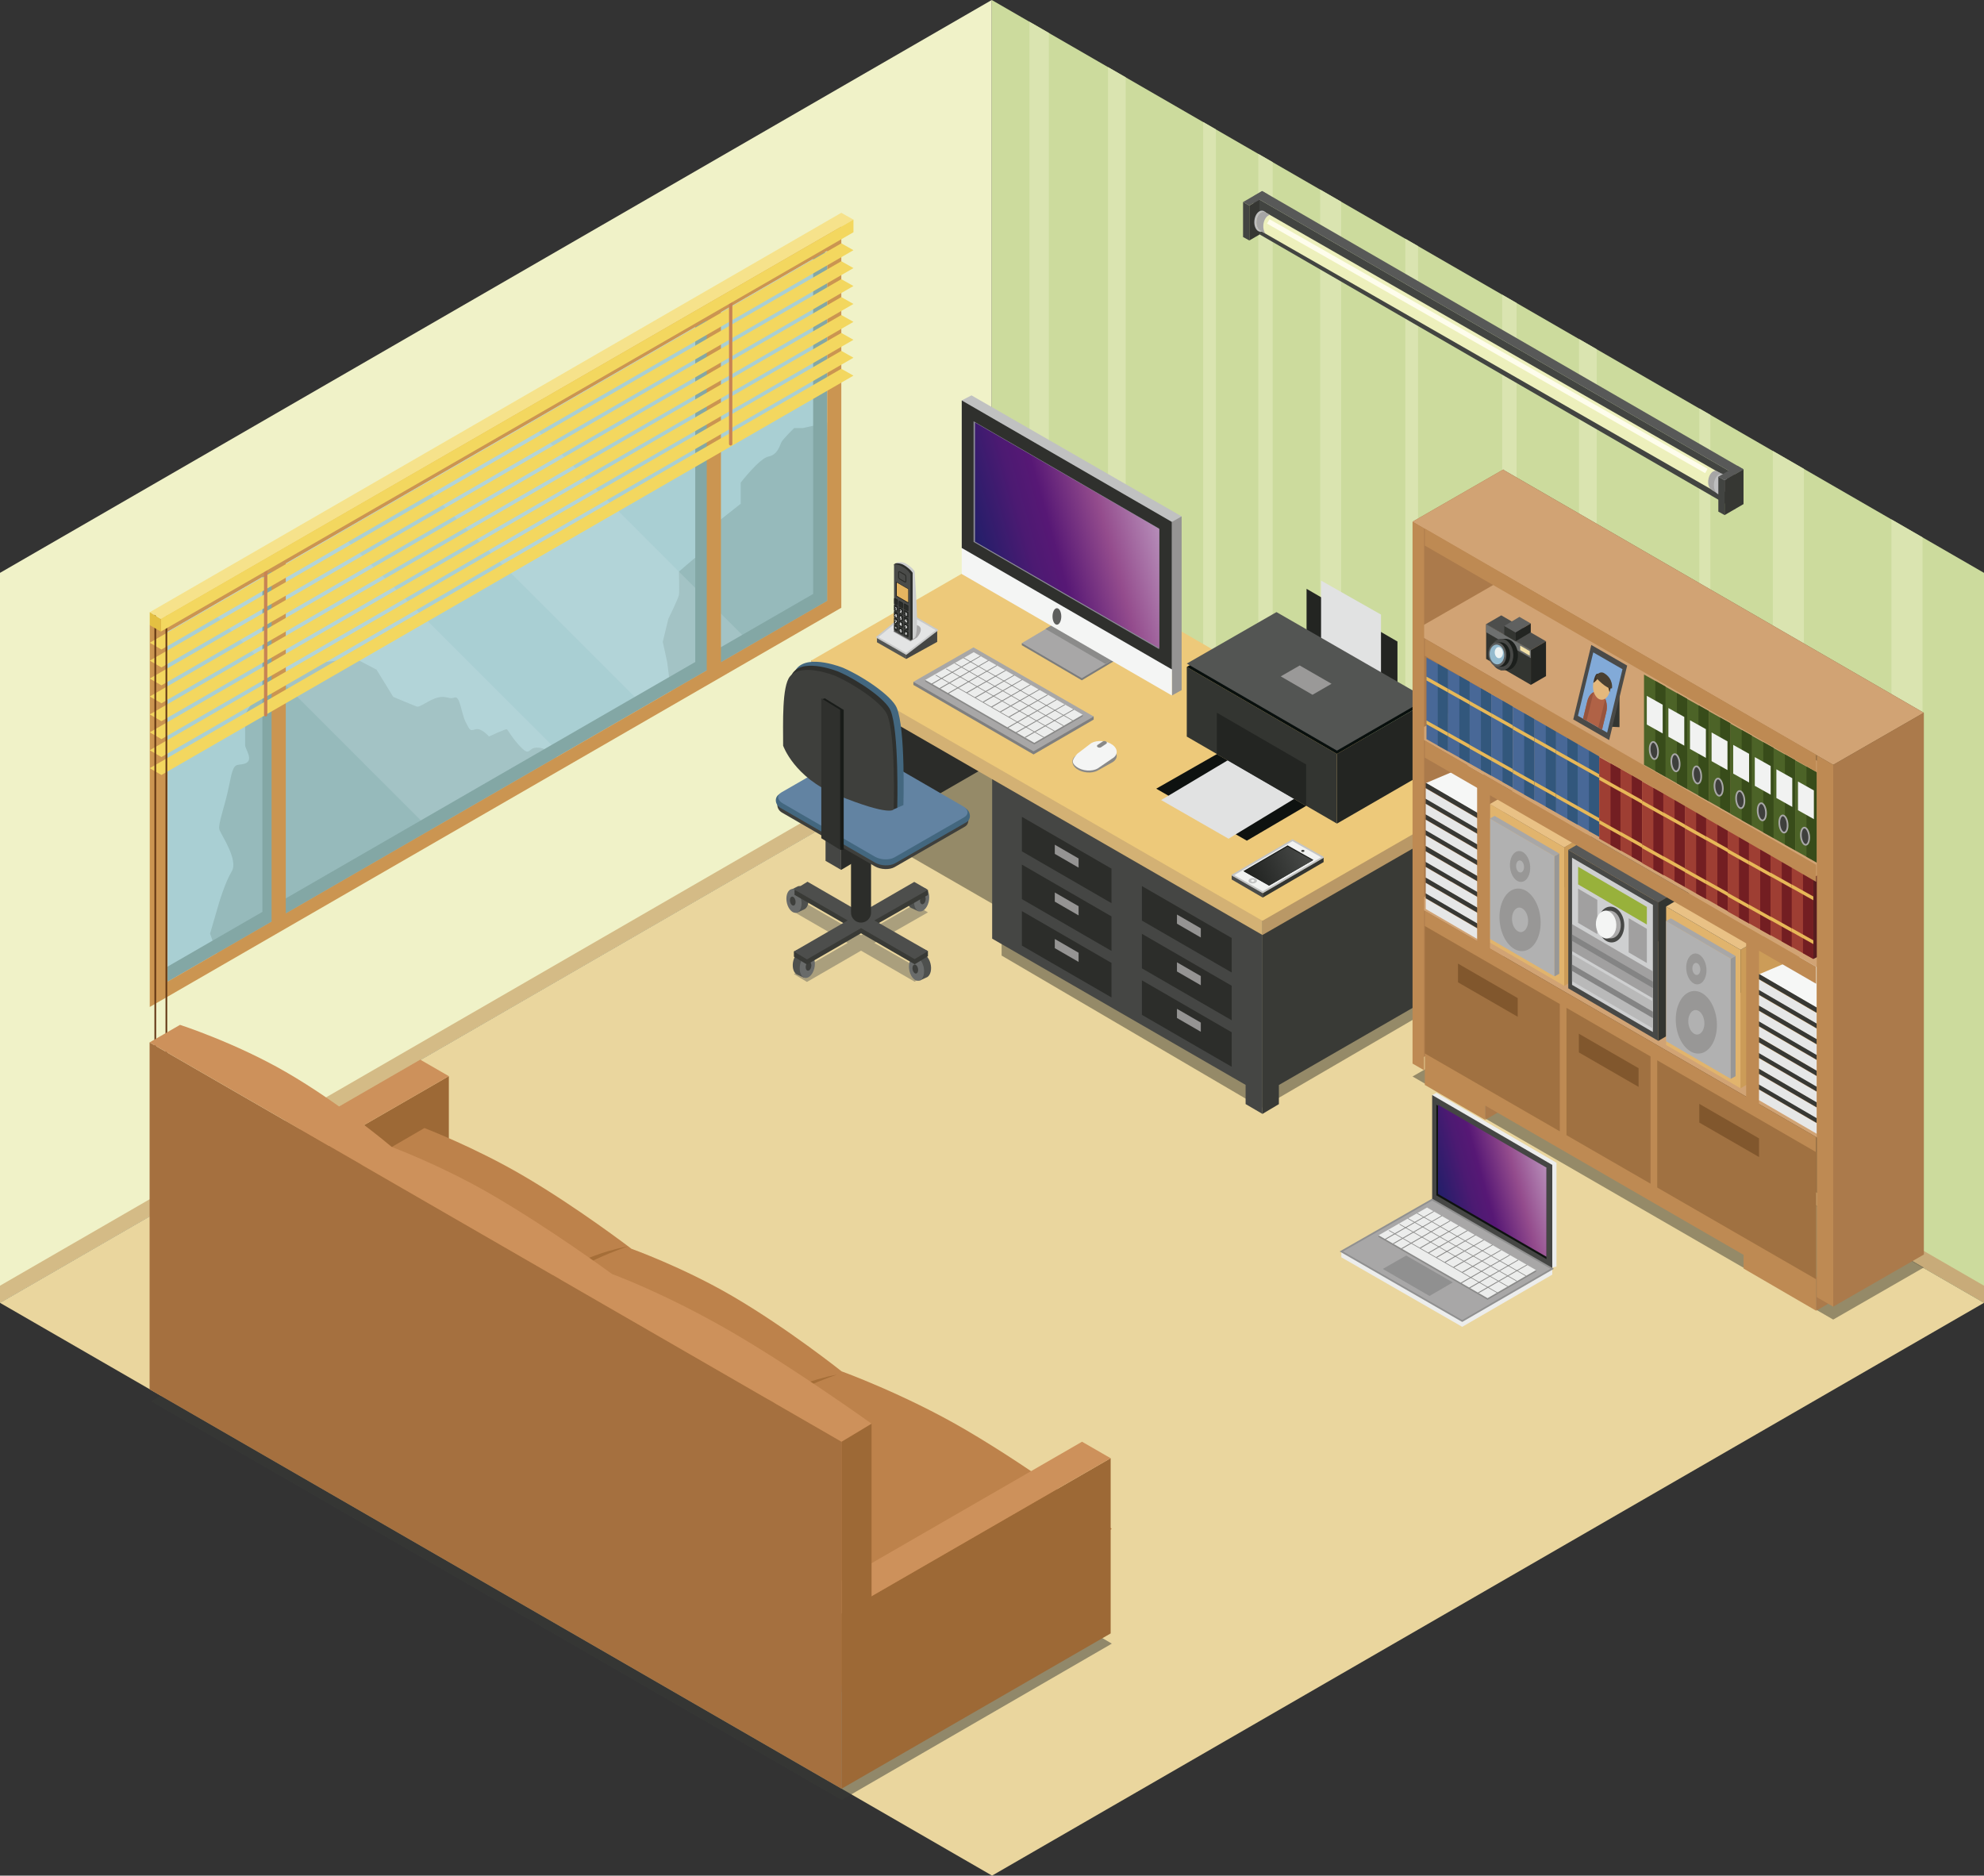 <?xml version="1.0" encoding="utf-8"?>
<!-- Generator: Adobe Illustrator 16.0.0, SVG Export Plug-In . SVG Version: 6.00 Build 0)  -->
<!DOCTYPE svg PUBLIC "-//W3C//DTD SVG 1.1//EN" "http://www.w3.org/Graphics/SVG/1.1/DTD/svg11.dtd">
<svg version="1.1" id="Capa_1" xmlns="http://www.w3.org/2000/svg" xmlns:xlink="http://www.w3.org/1999/xlink" x="0px" y="0px"
	 width="989.998px" height="935.945px" viewBox="0 0 989.998 935.945" enable-background="new 0 0 989.998 935.945"
	 xml:space="preserve">
<rect x="0" y="0" width="989.998" height="935.945" fill="#333333" stroke="none"/>
<g>
	<polygon fill="#EAD69E" points="494.877,364.243 0,650.12 495.033,935.945 989.998,650.12 	"/>
	<polygon fill="#F0F2C8" points="494.877,364.229 0,650.094 0,285.864 494.877,0 	"/>
	<g>
		<polygon fill="#CCDB9D" points="494.877,364.229 989.998,650.094 989.998,285.864 494.877,0 		"/>
		<polygon fill="#DAE4B0" points="749.588,147.058 749.588,511.287 756.758,515.426 756.758,151.195 		"/>
		<polygon fill="#DAE4B0" points="523.367,16.449 513.696,10.865 513.696,375.096 523.367,380.68 		"/>
		<polygon fill="#DAE4B0" points="561.71,38.587 552.873,33.484 552.873,397.715 561.71,402.816 		"/>
		<polygon fill="#DAE4B0" points="606.721,64.573 600.385,60.913 600.385,425.143 606.721,428.803 		"/>
		<polygon fill="#DAE4B0" points="635.061,80.935 627.891,76.796 627.891,441.025 635.061,445.164 		"/>
		<polygon fill="#DAE4B0" points="658.732,94.6 658.732,458.83 669.236,464.896 669.236,100.666 		"/>
		<polygon fill="#DAE4B0" points="701.242,119.144 701.242,483.373 707.578,487.033 707.578,122.804 		"/>
		<polygon fill="#DAE4B0" points="787.931,169.195 787.931,533.425 796.768,538.527 796.768,174.297 		"/>
		<polygon fill="#DAE4B0" points="847.945,203.846 847.945,568.075 853.447,571.253 853.447,207.023 		"/>
		<polygon fill="#DAE4B0" points="884.621,225.022 884.621,589.252 900.126,598.203 900.126,233.974 		"/>
		<polygon fill="#DAE4B0" points="943.802,259.191 943.802,623.421 959.307,632.371 959.307,268.142 		"/>
	</g>
	<polygon fill="#C8AB79" points="494.877,364.229 989.998,650.094 989.998,641.576 494.877,355.712 	"/>
	<polygon fill="#D4BB86" points="494.877,364.229 0,650.094 0,641.576 494.877,355.712 	"/>
	<g>
		<polygon fill="#A9CFD3" points="83.592,489.951 412.78,299.91 412.78,125.232 83.592,315.324 		"/>
		<path fill="#96BABB" d="M412.78,210.898l-12.054,2.695h-4.448c0,0-5.698,5.562-6.46,7.229s-1.875,6.174-6.323,6.975
			c-4.44,0.801-13.89,13.03-13.89,13.03v10.556l-9.866,7.782l-4.896,6.655c0,0,3.646,5.567,1.426,6.682
			c-2.221,1.106-6.114,3.334-8.335,5.001s-9.156,7.749-9.156,7.749s0.293,10.028,0,11.695c-0.293,1.668-5.294,11.931-5.294,11.931
			l-2.774,11.409l2.221,10.158l2.221,17.628l80.579-47.792L412.78,210.898z"/>
		<path fill="#96BABB" d="M277.688,377.814c-4.22-2.514-5.333-4.734-9.774-4.734c-4.448,0-3.334,4.447-7.782,0
			c-4.441-4.448-6.668-8.89-7.222-9.17c-0.554-0.279-8.889,3.615-8.889,3.615s-3.888-4.448-6.669-3.615
			c-2.78,0.834-2.78,0.834-5.001-3.613c-2.227-4.441-2.78-13.33-5.562-12.224c-2.774,1.114-3.888-1.106-8.335,0
			c-4.441,1.114-8.889,5.112-10.557,4.5c-1.666-0.612-11.669-4.819-11.669-4.819l-8.335-13.57l-10.582-5.562l-16.065,1.823
			l-18.917,4.846v4.721l-11.674,3.614c0,0-8.335,11.683-8.335,13.343s0,13.33,0,14.997s4.444,7.463,0,9.013
			s-5.555-1.784-7.778,9.886c-2.225,11.669-6.086,20.558-4.988,23.339c1.098,2.773,9.433,15.004,6.099,20.559
			c-3.335,5.555-6.291,15.563-6.291,15.563l-4.542,15.558l4.734,13.336C109.555,479.219,281.901,380.327,277.688,377.814z"/>
		<path opacity="0.2" fill="#DAEAEC" d="M255.371,351.877c-28.691-28.686-57.37-57.371-86.056-86.057l-65.225,37.666
			c8.247,8.25,16.495,16.494,24.746,24.745c28.652,28.659,57.312,57.313,85.965,85.972l65.23-37.659
			C271.814,368.319,263.59,360.102,255.371,351.877z"/>
		<path opacity="0.2" fill="#DAEAEC" d="M350.994,297.469c-28.855-28.854-57.71-57.709-86.564-86.57l-53.606,30.951
			c20.584,20.584,41.162,41.162,61.747,61.74l48.982,48.983l53.601-30.945L350.994,297.469z"/>
		<polygon fill="#83A7A5" points="412.78,125.962 405.754,125.962 405.754,296.381 354.843,325.77 354.843,154.36 346.924,154.36 
			346.924,330.342 138.852,450.462 138.852,281.808 130.934,281.808 130.934,455.033 80.257,484.292 80.257,491.794 
			137.895,458.518 138.852,458.518 138.852,457.964 412.78,299.826 		"/>
		<g>
			<polygon fill="none" points="135.518,285.252 83.592,315.24 83.592,489.866 135.518,459.892 			"/>
			<polygon fill="none" points="352.654,159.87 142.604,281.162 142.604,455.802 352.654,334.535 			"/>
			<polygon fill="none" points="359.739,330.445 412.78,299.826 412.78,125.147 359.739,155.78 			"/>
			<path fill="#CB9551" d="M419.807,112.69L74.722,311.958v190.528l345.085-199.216V112.69z M83.592,315.24l51.926-29.988v174.64
				l-51.926,29.975V315.24z M142.604,281.162L352.654,159.87v174.665L142.604,455.802V281.162z M412.78,299.826l-53.041,30.619
				V155.78l53.041-30.633V299.826z"/>
		</g>
	</g>
	<g>
		<polygon opacity="0.4" fill="#171A17" points="423.922,409.879 499.8,453.64 499.8,476.842 629.467,552.86 720.361,499.921 
			720.361,447.018 493.105,364.243 		"/>
		<polygon fill="#2B2C29" points="720.102,502.223 713.413,498.237 713.413,484.761 720.102,484.761 		"/>
		<polygon fill="#393A36" points="629.955,555.853 638.154,550.969 638.154,541.422 720.017,494.216 720.017,502.223 
			726.704,498.237 726.704,394.853 629.955,453.441 		"/>
		<polygon fill="#2B2C29" points="419.729,434.081 427.934,429.197 427.934,419.65 509.789,372.445 509.789,380.451 
			516.483,376.466 516.483,273.081 419.729,331.67 		"/>
		<polygon fill="#454644" points="495.078,374.707 495.078,468.396 621.549,541.369 621.549,550.952 629.955,555.853 
			629.955,453.441 		"/>
		<polygon fill="#454644" points="419.729,330.732 411.939,326.187 411.939,429.571 419.729,434.081 		"/>
		<polygon fill="#D3B174" points="629.955,442.179 404.75,329.367 404.75,336.746 629.955,466.569 629.955,466.569 		"/>
		<polygon fill="#B99866" points="629.955,466.569 734.832,406.242 734.832,398.864 629.955,439.262 		"/>
		<polygon fill="#EDC97A" points="629.955,459.471 404.75,329.647 509.867,269.018 734.832,399.145 		"/>
		<g>
			<polygon fill="#2C2D2A" points="614.606,468.067 569.791,442.146 569.791,459.373 614.606,485.295 			"/>
			<polygon fill="#959493" points="599.193,463.245 587.295,456.365 587.295,460.939 599.193,467.819 			"/>
		</g>
		<g>
			<polygon fill="#2C2D2A" points="554.625,433.466 509.92,407.604 509.92,424.83 554.625,450.693 			"/>
			<polygon fill="#959493" points="538.208,428.387 526.336,421.522 526.336,426.094 538.208,432.961 			"/>
		</g>
		<g>
			<polygon fill="#2C2D2A" points="614.606,491.901 569.791,465.98 569.791,483.207 614.606,509.129 			"/>
			<polygon fill="#959493" points="599.193,487.079 587.295,480.199 587.295,484.773 599.193,491.653 			"/>
		</g>
		<g>
			<polygon fill="#2C2D2A" points="554.625,457.3 509.92,431.438 509.92,448.664 554.625,474.527 			"/>
			<polygon fill="#959493" points="538.208,452.221 526.336,445.356 526.336,449.928 538.208,456.795 			"/>
		</g>
		<g>
			<polygon fill="#2C2D2A" points="614.606,515.109 569.791,489.188 569.791,506.416 614.606,532.338 			"/>
			<polygon fill="#959493" points="599.193,510.288 587.295,503.408 587.295,507.982 599.193,514.862 			"/>
		</g>
		<g>
			<polygon fill="#2C2D2A" points="554.625,480.508 509.92,454.646 509.92,471.873 554.625,497.736 			"/>
			<polygon fill="#959493" points="538.208,475.429 526.336,468.565 526.336,473.137 538.208,480.004 			"/>
		</g>
	</g>
	<g>
		<g>
			<polygon fill="#7B7C7C" points="569.348,321.892 539.81,339.475 509.867,321.974 509.867,320.932 			"/>
			<polygon fill="#A8A7A7" points="569.348,320.85 539.81,338.433 509.867,320.932 539.328,303.496 			"/>
			<polygon fill="#8B8B8A" points="569.348,320.85 551.597,331.318 521.654,313.817 539.328,303.496 			"/>
			<polygon fill="#C0C1C1" points="589.627,257.684 484.764,197.295 479.899,199.795 584.346,341.51 			"/>
			<polygon fill="#959493" points="584.678,260.497 584.769,347.064 589.627,344.371 589.627,257.684 			"/>
			<polygon fill="#F4F5F4" points="584.769,260.428 479.899,199.795 479.899,286.443 584.769,347.064 			"/>
			<polygon fill="#2F302D" points="584.769,260.428 479.899,199.795 479.899,273.43 584.769,334.05 			"/>
			<polygon fill="#8B8A95" points="578.374,263.753 485.799,210.228 485.799,270.414 578.374,323.927 			"/>
			<linearGradient id="SVGID_1_" gradientUnits="userSpaceOnUse" x1="469.158" y1="284.88" x2="584.191" y2="252.647">
				<stop  offset="0" style="stop-color:#00173E"/>
				<stop  offset="0.191" style="stop-color:#261E6A"/>
				<stop  offset="0.383" style="stop-color:#4C1A72"/>
				<stop  offset="0.49" style="stop-color:#571875"/>
				<stop  offset="0.712" style="stop-color:#944C8D"/>
				<stop  offset="1" style="stop-color:#C1A2C7"/>
			</linearGradient>
			<polygon fill="url(#SVGID_1_)" points="578.479,264.014 486.528,210.85 486.528,270.258 578.479,323.409 			"/>
			<path fill="#5D5E5D" d="M529.572,307.614c0,2.272-0.977,4.116-2.188,4.116c-1.205,0-2.188-1.844-2.188-4.116
				c0-2.276,0.982-4.118,2.188-4.118C528.596,303.496,529.572,305.338,529.572,307.614z"/>
		</g>
		<g>
			<polygon fill="#7F7F7F" points="515.722,376.476 455.76,341.776 455.76,340.236 545.729,357.535 545.729,359.075 			"/>
			<polygon fill="#A8A7A7" points="515.722,374.936 455.76,340.236 485.767,323.048 545.729,357.535 			"/>
			<g>
				<polygon fill="#898988" points="516.08,371.494 461.686,340.112 461.686,339.38 540.266,356.734 540.266,357.471 				"/>
				<polygon fill="#ECEDEC" points="516.08,370.674 461.686,339.292 485.871,325.441 540.266,356.65 				"/>
				<polygon fill="#898988" points="511.697,368.137 511.229,367.877 535.701,353.886 535.948,354.162 				"/>
				<polygon fill="#898988" points="507.256,365.708 506.794,365.447 531.266,351.457 531.507,351.733 				"/>
				<polygon fill="#898988" points="503.088,363.236 502.626,362.977 527.099,348.985 527.339,349.262 				"/>
				<polygon fill="#898988" points="503.545,358.008 503.082,357.747 522.657,346.557 522.904,346.833 				"/>
				<polygon fill="#898988" points="499.429,355.351 498.967,355.09 518.541,343.899 518.789,344.176 				"/>
				<polygon fill="#898988" points="494.994,352.922 494.525,352.661 514.107,341.471 514.348,341.747 				"/>
				<polygon fill="#898988" points="490.826,350.45 490.357,350.189 509.939,338.999 510.18,339.275 				"/>
				<polygon fill="#898988" points="486.841,348.227 486.372,347.966 505.954,336.775 506.195,337.052 				"/>
				<polygon fill="#898988" points="482.635,345.798 482.172,345.537 501.747,334.346 501.994,334.623 				"/>
				<polygon fill="#898988" points="473.303,346.169 472.84,345.908 497.313,331.917 497.553,332.194 				"/>
				<polygon fill="#898988" points="469.135,343.697 468.673,343.438 493.145,329.445 493.386,329.723 				"/>
				<polygon fill="#898988" points="465.149,341.474 464.688,341.213 489.159,327.223 489.4,327.499 				"/>
				<polygon fill="#898988" points="521.107,368.251 466.713,336.957 467.038,336.775 521.433,368.068 				"/>
				<polygon fill="#898988" points="526.375,365.142 471.98,333.848 472.307,333.666 526.701,364.959 				"/>
				<polygon fill="#898988" points="530.576,362.293 476.181,330.999 476.513,330.816 530.908,362.11 				"/>
				<polygon fill="#898988" points="535.069,359.639 480.674,328.346 481.006,328.163 535.401,359.457 				"/>
			</g>
		</g>
		<g>
			<path fill="#898988" d="M547.807,384.459c-2.977,1.674-7.704,1.287-10.582-0.84l0,0c-2.865-2.143-2.794-5.216,0.182-6.883
				l7.138-3.998c2.97-1.658,7.71-1.273,10.575,0.855l0,0c2.885,2.133,2.801,5.21-0.162,6.871L547.807,384.459z"/>
			<path fill="#F4F5F4" d="M547.741,383.473c-2.982,1.674-7.71,1.286-10.589-0.84l0,0c-2.865-2.143-2.031-3.695,0.43-6.509
				l6.962-5.313c2.97-1.658,7.71-1.273,10.575,0.855l0,0c2.885,2.133,2.801,5.21-0.162,6.871L547.741,383.473z"/>
			<path fill="#898988" d="M551.948,370.039c0.476,0.318,0.501,0.82,0.059,1.113l-2.585,1.735c-0.443,0.296-1.199,0.273-1.674-0.046
				l0,0c-0.482-0.318-0.508-0.82-0.065-1.117l2.592-1.734C550.717,369.693,551.467,369.716,551.948,370.039L551.948,370.039z"/>
		</g>
	</g>
	<g>
		<polygon fill="#F3D75F" points="419.807,184.026 74.722,383.33 80.557,386.716 425.869,187.445 		"/>
		<polygon fill="#F3D75F" points="419.807,175.082 74.722,374.385 80.557,377.771 425.869,178.501 		"/>
		<polygon fill="#F3D75F" points="419.807,166.141 74.722,365.441 80.557,368.827 425.869,169.56 		"/>
		<polygon fill="#F3D75F" points="419.807,157.197 74.722,356.5 80.557,359.887 425.869,160.615 		"/>
		<polygon fill="#F3D75F" points="419.807,148.252 74.722,347.556 80.557,350.942 425.869,151.671 		"/>
		<polygon fill="#F3D75F" points="419.807,139.309 74.722,338.611 80.557,341.998 425.869,142.727 		"/>
		<polygon fill="#F3D75F" points="419.807,130.364 74.722,329.671 80.557,333.057 425.869,133.783 		"/>
		<polygon fill="#F3D75F" points="419.807,121.423 74.722,320.727 80.557,324.112 425.869,124.842 		"/>
		<path fill="#C88353" d="M132.574,357.529c-0.459,0-0.833-0.375-0.833-0.834v-74.96c0-0.459,0.374-0.833,0.833-0.833
			c0.463,0,0.834,0.374,0.834,0.833v74.96C133.408,357.154,133.037,357.529,132.574,357.529z"/>
		<path fill="#C88353" d="M364.604,222.34c-0.462,0-0.833-0.375-0.833-0.834v-74.959c0-0.46,0.371-0.834,0.833-0.834
			c0.456,0,0.834,0.374,0.834,0.834v74.959C365.438,221.965,365.06,222.34,364.604,222.34z"/>
		<path fill="#613613" d="M80.257,539.387c-1.758,0-3.185-1.43-3.185-3.185V306.843c0-1.755,1.427-3.185,3.185-3.185
			c1.752,0,3.182,1.43,3.182,3.185v229.359C83.438,537.957,82.009,539.387,80.257,539.387z M80.257,304.492
			c-1.296,0-2.351,1.055-2.351,2.351v229.359c0,1.296,1.055,2.351,2.351,2.351s2.348-1.055,2.348-2.351V306.843
			C82.604,305.547,81.553,304.492,80.257,304.492z"/>
		<polygon fill="#F6E28B" points="419.807,106.188 74.722,305.491 80.557,308.878 425.869,109.607 		"/>
		<polygon fill="#F3D75F" points="425.869,109.574 80.257,308.878 80.257,315.168 425.869,115.897 		"/>
		<polygon fill="#E4C042" points="80.257,315.168 74.722,311.958 74.722,305.491 80.257,308.878 		"/>
	</g>
	<g>
		<polygon fill="#232522" points="651.959,293.832 697.322,320.127 697.322,341.158 651.959,314.862 		"/>
		<polygon fill="#0E1210" points="576.947,393.563 622.167,419.507 651.751,402.137 607.196,376.31 		"/>
		<polygon fill="#E1E2E2" points="579.396,399.232 613.024,418.523 649.296,396.497 616.163,377.289 		"/>
		<polygon fill="#E1E2E2" points="689.104,352.326 659.201,334.906 659.201,289.72 689.104,306.684 		"/>
		<polygon fill="#232522" points="712.026,350.294 667.126,376.241 667.126,410.989 712.026,385.042 		"/>
		<polygon fill="#333531" points="592.192,332.807 667.126,376.241 667.126,410.989 592.192,367.555 		"/>
		<polygon fill="#232522" points="607.196,355.65 651.751,381.477 651.751,402.137 607.196,376.31 		"/>
		<polygon fill="#080F0D" points="592.192,332.807 667.126,376.241 712.026,350.294 636.956,307.106 		"/>
		<polygon fill="#535553" points="592.192,331.139 667.126,374.574 712.026,348.627 636.956,305.439 		"/>
		<polygon fill="#9A9998" points="639.079,337.515 654.929,346.699 664.424,341.213 648.547,332.08 		"/>
	</g>
	<g>
		<polygon opacity="0.4" fill="#171A17" points="914.752,658.481 704.844,537.176 750.03,511.189 959.938,632.495 		"/>
		<polygon fill="#755A39" points="959.938,355.673 750.03,234.367 750.03,504.746 959.938,626.052 		"/>
		<polygon fill="#AB7A4B" points="750.219,234.208 705.032,260.193 705.032,530.572 750.219,504.586 		"/>
		<polygon fill="#D1A374" points="914.752,572.299 704.844,450.992 750.03,425.006 959.938,546.313 		"/>
		<polygon fill="#AB7A4B" points="755.045,534.076 741.161,542.063 741.161,558.76 755.045,550.773 		"/>
		<polygon fill="#AB7A4B" points="920.124,629.379 906.234,637.366 906.234,654.063 920.124,646.076 		"/>
		<polygon fill="#BE8A53" points="710.965,454.571 710.965,541.386 741.154,558.884 741.154,551.714 870.034,626.195 
			870.034,633.017 906.234,654.063 906.234,567.418 		"/>
		<polygon fill="#A07141" points="826.943,529.104 826.943,592.596 906.234,638.35 906.234,574.926 		"/>
		<polygon fill="#A07141" points="778.318,501.002 710.965,462.079 710.965,525.672 778.318,564.536 		"/>
		<polygon fill="#A07141" points="781.652,502.93 781.652,566.461 823.609,590.672 823.609,527.177 		"/>
		<polygon fill="#81572D" points="787.833,515.826 787.833,525.164 817.632,542.359 817.632,533.047 		"/>
		<polygon fill="#81572D" points="847.938,550.835 847.938,560.173 877.737,577.368 877.737,568.056 		"/>
		<polygon fill="#81572D" points="727.525,480.844 727.525,490.182 757.324,507.377 757.324,498.064 		"/>
		<g>
			<g>
				<g>
					<polygon fill="#E1B46D" points="780.546,491.946 743.414,470.333 743.414,401.237 780.546,422.851 					"/>
					<polygon fill="#CC9C58" points="780.546,491.946 825.473,465.723 825.473,396.627 780.546,422.851 					"/>
					<polygon fill="#E9C185" points="743.414,401.237 788.341,375.014 825.473,396.627 780.546,422.851 					"/>
				</g>
				<polygon fill="#B1B1B1" points="775.662,487.229 743.414,468.458 743.414,408.449 775.662,427.221 				"/>
				<polygon fill="#989796" points="775.662,487.229 778.059,485.92 778.059,425.912 775.662,427.221 				"/>
				<polygon fill="#A8A7A7" points="743.414,408.449 745.805,407.141 778.059,425.912 775.662,427.221 				"/>
				<path fill="#989796" d="M768.681,458.335c0.749,8.603-3.21,15.899-8.823,16.271c-5.627,0.374-10.791-6.32-11.546-14.92
					c-0.749-8.611,3.197-15.912,8.823-16.286C762.748,443.028,767.926,449.723,768.681,458.335z"/>
				<path fill="#B1B1B1" d="M762.488,458.742c0.293,3.369-1.264,6.229-3.458,6.372c-2.208,0.146-4.227-2.475-4.526-5.845
					c-0.293-3.373,1.257-6.232,3.458-6.379C760.163,452.748,762.188,455.369,762.488,458.742z"/>
				<path fill="#989796" d="M763.523,432.049c0.364,4.246-1.589,7.844-4.356,8.026c-2.774,0.186-5.32-3.116-5.691-7.358
					c-0.371-4.249,1.575-7.851,4.35-8.033C760.593,424.502,763.146,427.803,763.523,432.049z"/>
				<path fill="#B1B1B1" d="M760.469,432.251c0.144,1.664-0.625,3.073-1.705,3.142c-1.095,0.075-2.091-1.217-2.234-2.881
					c-0.143-1.664,0.619-3.074,1.706-3.146C759.316,429.295,760.319,430.587,760.469,432.251z"/>
			</g>
			<g>
				<polygon fill="#474846" points="827.478,519.411 782.552,493.188 782.552,424.092 827.478,450.315 				"/>
				<polygon fill="#333531" points="827.478,519.411 872.404,493.188 872.404,424.092 827.478,450.315 				"/>
				<polygon fill="#585958" points="782.552,424.092 827.478,397.867 872.404,424.092 827.478,450.315 				"/>
				<polygon fill="#CECFD0" points="824.782,514.999 784.439,491.451 784.439,428.021 824.782,451.568 				"/>
				<polygon fill="#98B13B" points="821.767,461.35 787.455,441.319 787.455,432.518 821.767,452.549 				"/>
				<polygon fill="#A1A0A0" points="797.047,449.059 787.455,443.458 787.455,460.526 797.047,466.127 				"/>
				<polygon fill="#A1A0A0" points="812.695,458.191 812.695,475.26 821.767,480.557 821.767,463.489 				"/>
				<polygon fill="#B9B9B9" points="824.782,513.192 784.439,489.645 784.439,476.172 824.782,499.719 				"/>
				<polygon fill="#848484" points="824.782,508.051 784.439,484.504 784.439,481.313 824.782,504.859 				"/>
				<polygon fill="#A1A0A0" points="824.782,498.188 784.439,474.641 784.439,461.168 824.782,484.715 				"/>
				<polygon fill="#848484" points="824.782,493.047 784.439,469.5 784.439,466.309 824.782,489.856 				"/>
				<g>
					<path fill="#474846" d="M810.494,461.356c0.15,4.93-2.676,8.928-6.31,8.928c-3.641,0-6.714-3.998-6.884-8.928
						c-0.149-4.93,2.67-8.938,6.311-8.938C807.245,452.419,810.325,456.427,810.494,461.356z"/>
					<path fill="#ACABAB" d="M808.756,461.356c-0.117-3.522-2.162-6.407-4.695-6.831v-0.085h-3.165v0.978
						c-1.472,1.197-2.422,3.398-2.344,5.938c0.085,2.325,1.003,4.37,2.344,5.626v1.283h3.165v-0.025
						C806.789,468.104,808.873,465.081,808.756,461.356z"/>
					<path fill="#F4F5F4" d="M806.529,461.356c0.123,3.81-2.064,6.909-4.878,6.909c-2.819,0-5.196-3.1-5.327-6.909
						c-0.117-3.815,2.064-6.916,4.878-6.916S806.405,457.541,806.529,461.356z"/>
				</g>
			</g>
			<g>
				<g>
					<polygon fill="#E1B46D" points="868.51,543.076 831.379,521.463 831.379,452.367 868.51,473.98 					"/>
					<polygon fill="#CC9C58" points="868.51,543.076 913.437,516.852 913.437,447.756 868.51,473.98 					"/>
					<polygon fill="#E9C185" points="831.379,452.367 876.305,426.143 913.437,447.756 868.51,473.98 					"/>
				</g>
				<polygon fill="#B1B1B1" points="863.626,538.357 831.379,519.587 831.379,459.578 863.626,478.35 				"/>
				<polygon fill="#989796" points="863.626,538.357 866.022,537.049 866.022,477.041 863.626,478.35 				"/>
				<polygon fill="#A8A7A7" points="831.379,459.578 833.769,458.27 866.022,477.041 863.626,478.35 				"/>
				<path fill="#989796" d="M856.646,509.464c0.749,8.603-3.211,15.899-8.824,16.271c-5.626,0.374-10.79-6.32-11.546-14.919
					c-0.749-8.612,3.197-15.912,8.824-16.287C850.713,494.157,855.89,500.852,856.646,509.464z"/>
				<path fill="#B1B1B1" d="M850.452,509.871c0.293,3.37-1.263,6.229-3.458,6.372c-2.207,0.146-4.227-2.475-4.525-5.845
					c-0.293-3.373,1.257-6.232,3.457-6.379C848.127,503.877,850.152,506.498,850.452,509.871z"/>
				<path fill="#989796" d="M851.487,483.178c0.365,4.246-1.589,7.844-4.356,8.026c-2.773,0.186-5.32-3.116-5.691-7.358
					c-0.371-4.249,1.576-7.851,4.35-8.032C848.557,475.631,851.109,478.933,851.487,483.178z"/>
				<path fill="#B1B1B1" d="M848.434,483.38c0.143,1.664-0.625,3.074-1.706,3.143c-1.095,0.074-2.091-1.218-2.233-2.882
					c-0.144-1.664,0.618-3.074,1.706-3.146C847.281,480.424,848.283,481.717,848.434,483.38z"/>
			</g>
		</g>
		<rect x="871.323" y="468.266" fill="#BE8A53" width="6.414" height="84.148"/>
		<g>
			<polygon fill="#E6E7E7" points="906.566,565.783 877.737,549.002 877.737,543.753 906.566,560.534 			"/>
			<polygon fill="#373834" points="906.566,560.388 877.737,543.606 877.737,540.982 906.566,557.764 			"/>
			<polygon fill="#E6E7E7" points="906.566,558.004 877.737,541.223 877.737,535.975 906.566,552.756 			"/>
			<polygon fill="#373834" points="906.566,552.609 877.737,535.828 877.737,533.203 906.566,549.984 			"/>
			<polygon fill="#E6E7E7" points="906.566,550.086 877.737,533.305 877.737,528.056 906.566,544.837 			"/>
			<polygon fill="#373834" points="906.566,544.69 877.737,527.909 877.737,525.285 906.566,542.066 			"/>
			<polygon fill="#E6E7E7" points="906.566,542.308 877.737,525.525 877.737,520.277 906.566,537.059 			"/>
			<polygon fill="#373834" points="906.566,536.912 877.737,520.131 877.737,517.506 906.566,534.288 			"/>
			<polygon fill="#E6E7E7" points="906.566,534.271 877.737,517.49 877.737,512.241 906.566,529.022 			"/>
			<polygon fill="#373834" points="906.566,528.876 877.737,512.095 877.737,509.471 906.566,526.252 			"/>
			<polygon fill="#E6E7E7" points="906.566,526.493 877.737,509.711 877.737,504.463 906.566,521.244 			"/>
			<polygon fill="#373834" points="906.566,521.098 877.737,504.316 877.737,501.691 906.566,518.474 			"/>
			<polygon fill="#E6E7E7" points="906.566,518.574 877.737,501.793 877.737,496.544 906.566,513.326 			"/>
			<polygon fill="#373834" points="906.566,513.179 877.737,496.397 877.737,493.773 906.566,510.555 			"/>
			<polygon fill="#E6E7E7" points="906.566,510.796 877.737,494.014 877.737,488.766 906.566,505.547 			"/>
			<polygon fill="#F6F7F6" points="906.566,502.962 877.737,486.18 906.566,473.98 			"/>
			<polygon fill="#373834" points="906.566,505.4 877.737,488.619 877.737,485.994 906.566,502.776 			"/>
		</g>
		<g>
			<polygon fill="#E6E7E7" points="740.275,470.389 711.44,453.607 711.44,448.358 740.275,465.14 			"/>
			<polygon fill="#373834" points="740.275,464.993 711.44,448.212 711.44,445.588 740.275,462.369 			"/>
			<polygon fill="#E6E7E7" points="740.275,462.61 711.44,445.828 711.44,440.58 740.275,457.361 			"/>
			<polygon fill="#373834" points="740.275,457.215 711.44,440.434 711.44,437.809 740.275,454.591 			"/>
			<polygon fill="#E6E7E7" points="740.275,454.691 711.44,437.91 711.44,432.661 740.275,449.442 			"/>
			<polygon fill="#373834" points="740.275,449.296 711.44,432.515 711.44,429.891 740.275,446.672 			"/>
			<polygon fill="#E6E7E7" points="740.275,446.913 711.44,430.131 711.44,424.883 740.275,441.664 			"/>
			<polygon fill="#373834" points="740.275,441.518 711.44,424.736 711.44,422.111 740.275,438.894 			"/>
			<polygon fill="#E6E7E7" points="740.275,438.877 711.44,422.096 711.44,416.847 740.275,433.629 			"/>
			<polygon fill="#373834" points="740.275,433.481 711.44,416.7 711.44,414.076 740.275,430.857 			"/>
			<polygon fill="#E6E7E7" points="740.275,431.099 711.44,414.316 711.44,409.068 740.275,425.85 			"/>
			<polygon fill="#373834" points="740.275,425.703 711.44,408.922 711.44,406.297 740.275,423.079 			"/>
			<polygon fill="#E6E7E7" points="740.275,423.18 711.44,406.398 711.44,401.149 740.275,417.932 			"/>
			<polygon fill="#373834" points="740.275,417.785 711.44,401.003 711.44,398.379 740.275,415.16 			"/>
			<polygon fill="#E6E7E7" points="740.275,415.401 711.44,398.619 711.44,393.371 740.275,410.152 			"/>
			<polygon fill="#F6F7F6" points="740.275,407.567 711.44,390.786 740.275,378.586 			"/>
			<polygon fill="#373834" points="740.275,410.006 711.44,393.225 711.44,390.6 740.275,407.382 			"/>
		</g>
		<polygon fill="#D1A374" points="914.752,381.659 704.844,260.354 750.03,234.367 959.938,355.673 		"/>
		<polygon fill="#D1A374" points="914.752,487.336 704.844,366.03 750.03,340.044 959.938,461.35 		"/>
		<polygon fill="#D1A374" points="914.752,436.39 704.844,315.084 750.03,289.098 959.938,410.403 		"/>
		<polygon fill="#BE8A53" points="710.965,369.563 710.965,378.052 906.234,490.898 906.234,482.41 		"/>
		<polygon fill="#AB7A4B" points="959.938,355.673 914.752,381.659 914.752,652.038 959.938,626.052 		"/>
		<rect x="737.071" y="389.74" fill="#BE8A53" width="6.408" height="84.148"/>
		<g>
			<polygon fill="#486897" points="722.576,374.884 711.799,368.84 711.799,328.121 722.576,334.164 			"/>
			<polygon fill="#32577C" points="717.425,331.279 717.425,371.998 722.576,374.884 722.576,334.164 			"/>
			<polygon fill="#E7B858" points="722.576,367.438 711.799,361.394 711.799,359.519 722.576,365.562 			"/>
			<polygon fill="#E7B858" points="722.576,345.569 711.799,339.526 711.799,337.651 722.576,343.694 			"/>
		</g>
		<g>
			<polygon fill="#486897" points="733.354,380.927 722.576,374.884 722.576,334.164 733.354,340.207 			"/>
			<polygon fill="#32577C" points="728.202,337.322 728.202,378.042 733.354,380.927 733.354,340.207 			"/>
			<polygon fill="#E7B858" points="733.354,373.48 722.576,367.438 722.576,365.562 733.354,371.604 			"/>
			<polygon fill="#E7B858" points="733.354,351.613 722.576,345.569 722.576,343.694 733.354,349.737 			"/>
		</g>
		<g>
			<polygon fill="#486897" points="744.131,387.067 733.354,381.024 733.354,340.305 744.131,346.348 			"/>
			<polygon fill="#32577C" points="738.979,343.463 738.979,384.183 744.131,387.067 744.131,346.348 			"/>
			<polygon fill="#E7B858" points="744.131,379.621 733.354,373.578 733.354,371.702 744.131,377.746 			"/>
			<polygon fill="#E7B858" points="744.131,357.754 733.354,351.711 733.354,349.835 744.131,355.878 			"/>
		</g>
		<g>
			<polygon fill="#486897" points="754.908,393.11 744.131,387.067 744.131,346.348 754.908,352.391 			"/>
			<polygon fill="#32577C" points="749.757,349.506 749.757,390.226 754.908,393.11 754.908,352.391 			"/>
			<polygon fill="#E7B858" points="754.908,385.664 744.131,379.621 744.131,377.746 754.908,383.789 			"/>
			<polygon fill="#E7B858" points="754.908,363.797 744.131,357.754 744.131,355.878 754.908,361.922 			"/>
		</g>
		<g>
			<polygon fill="#486897" points="765.686,399.35 754.908,393.306 754.908,352.586 765.686,358.629 			"/>
			<polygon fill="#32577C" points="760.534,355.744 760.534,396.465 765.686,399.35 765.686,358.629 			"/>
			<polygon fill="#E7B858" points="765.686,391.902 754.908,385.859 754.908,383.984 765.686,390.027 			"/>
			<polygon fill="#E7B858" points="765.686,370.035 754.908,363.992 754.908,362.117 765.686,368.16 			"/>
		</g>
		<g>
			<polygon fill="#486897" points="776.463,405.393 765.686,399.35 765.686,358.629 776.463,364.673 			"/>
			<polygon fill="#32577C" points="771.312,361.788 771.312,402.508 776.463,405.393 776.463,364.673 			"/>
			<polygon fill="#E7B858" points="776.463,397.945 765.686,391.902 765.686,390.027 776.463,396.07 			"/>
			<polygon fill="#E7B858" points="776.463,376.078 765.686,370.035 765.686,368.16 776.463,374.203 			"/>
		</g>
		<g>
			<polygon fill="#486897" points="787.24,411.533 776.463,405.49 776.463,364.771 787.24,370.813 			"/>
			<polygon fill="#32577C" points="782.089,367.929 782.089,408.648 787.24,411.533 787.24,370.813 			"/>
			<polygon fill="#E7B858" points="787.24,404.087 776.463,398.043 776.463,396.168 787.24,402.211 			"/>
			<polygon fill="#E7B858" points="787.24,382.219 776.463,376.176 776.463,374.301 787.24,380.344 			"/>
		</g>
		<g>
			<polygon fill="#486897" points="798.018,417.576 787.24,411.533 787.24,370.813 798.018,376.856 			"/>
			<polygon fill="#32577C" points="792.866,373.972 792.866,414.691 798.018,417.576 798.018,376.856 			"/>
			<polygon fill="#E7B858" points="798.018,410.13 787.24,404.087 787.24,402.211 798.018,408.254 			"/>
			<polygon fill="#E7B858" points="798.018,388.263 787.24,382.219 787.24,380.344 798.018,386.387 			"/>
		</g>
		<g>
			<polygon fill="#9E3E33" points="808.795,424.557 798.018,418.514 798.018,377.795 808.795,383.838 			"/>
			<polygon fill="#731E22" points="803.644,380.953 803.644,421.672 808.795,424.557 808.795,383.838 			"/>
			<polygon fill="#E7B858" points="808.795,417.11 798.018,411.067 798.018,409.191 808.795,415.235 			"/>
			<polygon fill="#E7B858" points="808.795,395.243 798.018,389.2 798.018,387.324 808.795,393.368 			"/>
		</g>
		<g>
			<polygon fill="#9E3E33" points="819.377,430.424 808.6,424.381 808.6,383.662 819.377,389.705 			"/>
			<polygon fill="#731E22" points="814.232,386.82 814.232,427.539 819.377,430.424 819.377,389.705 			"/>
			<polygon fill="#E7B858" points="819.377,422.979 808.6,416.935 808.6,415.06 819.377,421.103 			"/>
			<polygon fill="#E7B858" points="819.377,401.11 808.6,395.067 808.6,393.191 819.377,399.235 			"/>
		</g>
		<g>
			<polygon fill="#9E3E33" points="830.154,436.722 819.377,430.679 819.377,389.959 830.154,396.002 			"/>
			<polygon fill="#731E22" points="825.01,393.117 825.01,433.837 830.154,436.722 830.154,396.002 			"/>
			<polygon fill="#E7B858" points="830.154,429.275 819.377,423.232 819.377,421.356 830.154,427.399 			"/>
			<polygon fill="#E7B858" points="830.154,407.408 819.377,401.364 819.377,399.489 830.154,405.532 			"/>
		</g>
		<g>
			<polygon fill="#9E3E33" points="840.743,442.589 829.965,436.546 829.965,395.826 840.743,401.869 			"/>
			<polygon fill="#731E22" points="835.592,398.984 835.592,439.704 840.743,442.589 840.743,401.869 			"/>
			<polygon fill="#E7B858" points="840.743,435.143 829.965,429.1 829.965,427.224 840.743,433.267 			"/>
			<polygon fill="#E7B858" points="840.743,413.275 829.965,407.232 829.965,405.356 840.743,411.399 			"/>
		</g>
		<g>
			<polygon fill="#9E3E33" points="851.521,448.72 840.743,442.677 840.743,401.957 851.521,408 			"/>
			<polygon fill="#731E22" points="846.369,405.115 846.369,445.835 851.521,448.72 851.521,408 			"/>
			<polygon fill="#E7B858" points="851.521,441.273 840.743,435.23 840.743,433.354 851.521,439.398 			"/>
			<polygon fill="#E7B858" points="851.521,419.406 840.743,413.363 840.743,411.487 851.521,417.53 			"/>
		</g>
		<g>
			<polygon fill="#9E3E33" points="862.103,454.587 851.325,448.544 851.325,407.824 862.103,413.867 			"/>
			<polygon fill="#731E22" points="856.958,410.982 856.958,451.702 862.103,454.587 862.103,413.867 			"/>
			<polygon fill="#E7B858" points="862.103,447.141 851.325,441.098 851.325,439.223 862.103,445.266 			"/>
			<polygon fill="#E7B858" points="862.103,425.273 851.325,419.23 851.325,417.354 862.103,423.398 			"/>
		</g>
		<g>
			<polygon fill="#4C6327" points="906.566,430.424 895.789,424.381 895.789,379.37 906.566,385.413 			"/>
			<polygon fill="#384C1A" points="901.422,382.528 901.422,427.539 906.566,430.424 906.566,385.413 			"/>
			<polygon fill="#F1F2F1" points="905.107,408.752 897.183,404.309 897.183,389.984 905.107,394.43 			"/>
			<g>
				<path fill="#3E3F3C" d="M902.789,417.961c0,2.344-0.931,3.933-2.084,3.555c-1.146-0.374-2.084-2.575-2.084-4.916
					c0-2.342,0.938-3.93,2.084-3.556C901.858,413.422,902.789,415.623,902.789,417.961z"/>
				<path fill="#A8A7A7" d="M901.044,421.988c-0.156,0-0.313-0.026-0.469-0.075c-1.328-0.433-2.37-2.768-2.37-5.313
					c0-2.371,0.892-4.027,2.168-4.027c0.156,0,0.313,0.025,0.463,0.074c1.328,0.439,2.37,2.771,2.37,5.314
					C903.206,420.331,902.314,421.988,901.044,421.988z M900.373,413.405c-0.638,0-1.335,1.221-1.335,3.194
					c0,2.318,0.951,4.242,1.798,4.52c0.729,0.244,1.537-0.987,1.537-3.158c0-2.315-0.945-4.243-1.798-4.52
					C900.51,413.418,900.438,413.405,900.373,413.405z"/>
			</g>
		</g>
		<g>
			<polygon fill="#4C6327" points="895.789,424.329 885.012,418.286 885.012,373.275 895.789,379.318 			"/>
			<polygon fill="#384C1A" points="890.645,376.434 890.645,421.444 895.789,424.329 895.789,379.318 			"/>
			<polygon fill="#F1F2F1" points="894.33,402.657 886.405,398.213 886.405,383.89 894.33,388.334 			"/>
			<g>
				<path fill="#3E3F3C" d="M892.012,411.865c0,2.344-0.932,3.934-2.084,3.556c-1.146-0.374-2.084-2.575-2.084-4.917
					c0-2.341,0.938-3.93,2.084-3.555C891.08,407.326,892.012,409.527,892.012,411.865z"/>
				<path fill="#A8A7A7" d="M890.267,415.893c-0.156,0-0.313-0.025-0.469-0.074c-1.329-0.434-2.37-2.768-2.37-5.314
					c0-2.37,0.892-4.027,2.168-4.027c0.156,0,0.313,0.025,0.463,0.074c1.328,0.44,2.37,2.771,2.37,5.314
					C892.429,414.235,891.537,415.893,890.267,415.893z M889.596,407.311c-0.638,0-1.335,1.221-1.335,3.193
					c0,2.318,0.951,4.243,1.798,4.52c0.729,0.244,1.537-0.986,1.537-3.158c0-2.315-0.945-4.242-1.798-4.52
					C889.732,407.323,889.661,407.311,889.596,407.311z"/>
			</g>
		</g>
		<g>
			<polygon fill="#4C6327" points="885.012,418.244 874.234,412.2 874.234,367.189 885.012,373.232 			"/>
			<polygon fill="#384C1A" points="879.867,370.348 879.867,415.359 885.012,418.244 885.012,373.232 			"/>
			<polygon fill="#F1F2F1" points="883.553,396.572 875.628,392.127 875.628,377.805 883.553,382.248 			"/>
			<g>
				<path fill="#3E3F3C" d="M881.234,405.779c0,2.345-0.932,3.934-2.084,3.556c-1.146-0.374-2.084-2.575-2.084-4.916
					s0.938-3.931,2.084-3.556C880.303,401.24,881.234,403.441,881.234,405.779z"/>
				<path fill="#A8A7A7" d="M879.489,409.808c-0.156,0-0.313-0.026-0.469-0.075c-1.329-0.433-2.37-2.768-2.37-5.313
					c0-2.37,0.892-4.028,2.168-4.028c0.156,0,0.313,0.026,0.463,0.075c1.328,0.439,2.37,2.771,2.37,5.313
					C881.651,408.15,880.759,409.808,879.489,409.808z M878.818,401.225c-0.638,0-1.335,1.221-1.335,3.194
					c0,2.318,0.951,4.242,1.798,4.519c0.729,0.244,1.536-0.986,1.536-3.158c0-2.314-0.944-4.242-1.797-4.52
					C878.955,401.237,878.884,401.225,878.818,401.225z"/>
			</g>
		</g>
		<g>
			<polygon fill="#4C6327" points="874.234,412.148 863.457,406.105 863.457,361.094 874.234,367.138 			"/>
			<polygon fill="#384C1A" points="869.09,364.253 869.09,409.264 874.234,412.148 874.234,367.138 			"/>
			<polygon fill="#F1F2F1" points="872.775,390.477 864.851,386.032 864.851,371.709 872.775,376.153 			"/>
			<g>
				<path fill="#3E3F3C" d="M870.457,399.685c0,2.345-0.932,3.933-2.084,3.556c-1.146-0.375-2.084-2.576-2.084-4.917
					s0.938-3.93,2.084-3.556C869.525,395.146,870.457,397.347,870.457,399.685z"/>
				<path fill="#A8A7A7" d="M868.712,403.712c-0.156,0-0.313-0.026-0.469-0.075c-1.329-0.433-2.37-2.768-2.37-5.313
					c0-2.37,0.892-4.027,2.168-4.027c0.156,0,0.313,0.026,0.463,0.075c1.328,0.439,2.37,2.771,2.37,5.313
					C870.874,402.055,869.981,403.712,868.712,403.712z M868.041,395.129c-0.638,0-1.335,1.222-1.335,3.194
					c0,2.318,0.951,4.243,1.798,4.52c0.729,0.244,1.536-0.986,1.536-3.158c0-2.315-0.944-4.243-1.797-4.52
					C868.178,395.143,868.106,395.129,868.041,395.129z"/>
			</g>
		</g>
		<g>
			<polygon fill="#4C6327" points="863.457,405.942 852.68,399.899 852.68,354.889 863.457,360.932 			"/>
			<polygon fill="#384C1A" points="858.313,358.047 858.313,403.058 863.457,405.942 863.457,360.932 			"/>
			<polygon fill="#F1F2F1" points="861.998,384.271 854.073,379.826 854.073,365.503 861.998,369.947 			"/>
			<g>
				<path fill="#3E3F3C" d="M859.68,393.479c0,2.344-0.932,3.934-2.084,3.556c-1.146-0.374-2.084-2.575-2.084-4.917
					c0-2.341,0.938-3.93,2.084-3.555C858.748,388.939,859.68,391.141,859.68,393.479z"/>
				<path fill="#A8A7A7" d="M857.935,397.506c-0.156,0-0.313-0.025-0.469-0.074c-1.329-0.434-2.37-2.768-2.37-5.314
					c0-2.37,0.892-4.027,2.168-4.027c0.156,0,0.313,0.026,0.463,0.075c1.328,0.439,2.37,2.771,2.37,5.313
					C860.097,395.849,859.204,397.506,857.935,397.506z M857.264,388.924c-0.638,0-1.335,1.221-1.335,3.193
					c0,2.318,0.951,4.243,1.798,4.52c0.729,0.244,1.536-0.986,1.536-3.158c0-2.314-0.944-4.242-1.797-4.52
					C857.4,388.937,857.329,388.924,857.264,388.924z"/>
			</g>
		</g>
		<g>
			<polygon fill="#4C6327" points="852.68,399.848 841.902,393.805 841.902,348.793 852.68,354.836 			"/>
			<polygon fill="#384C1A" points="847.535,351.951 847.535,396.963 852.68,399.848 852.68,354.836 			"/>
			<polygon fill="#F1F2F1" points="851.221,378.176 843.295,373.73 843.295,359.408 851.221,363.852 			"/>
			<g>
				<path fill="#3E3F3C" d="M848.902,387.383c0,2.345-0.932,3.934-2.084,3.556c-1.146-0.374-2.084-2.575-2.084-4.916
					s0.938-3.931,2.084-3.556C847.971,382.845,848.902,385.045,848.902,387.383z"/>
				<path fill="#A8A7A7" d="M847.157,391.411c-0.156,0-0.313-0.026-0.469-0.075c-1.329-0.433-2.37-2.768-2.37-5.313
					c0-2.37,0.892-4.028,2.168-4.028c0.156,0,0.313,0.026,0.463,0.075c1.328,0.439,2.37,2.771,2.37,5.313
					C849.319,389.754,848.427,391.411,847.157,391.411z M846.486,382.828c-0.639,0-1.335,1.221-1.335,3.194
					c0,2.318,0.951,4.242,1.798,4.519c0.729,0.245,1.536-0.986,1.536-3.158c0-2.314-0.944-4.242-1.797-4.519
					C846.623,382.841,846.552,382.828,846.486,382.828z"/>
			</g>
		</g>
		<g>
			<polygon fill="#4C6327" points="841.902,393.762 831.125,387.719 831.125,342.707 841.902,348.751 			"/>
			<polygon fill="#384C1A" points="836.758,345.866 836.758,390.877 841.902,393.762 841.902,348.751 			"/>
			<polygon fill="#F1F2F1" points="840.443,372.09 832.518,367.646 832.518,353.322 840.443,357.767 			"/>
			<g>
				<path fill="#3E3F3C" d="M838.125,381.298c0,2.345-0.932,3.933-2.084,3.556c-1.146-0.375-2.084-2.576-2.084-4.917
					s0.938-3.93,2.084-3.556C837.193,376.759,838.125,378.96,838.125,381.298z"/>
				<path fill="#A8A7A7" d="M836.38,385.325c-0.156,0-0.313-0.026-0.469-0.075c-1.329-0.433-2.37-2.768-2.37-5.313
					c0-2.37,0.892-4.027,2.168-4.027c0.156,0,0.313,0.026,0.463,0.075c1.328,0.439,2.37,2.771,2.37,5.313
					C838.542,383.668,837.649,385.325,836.38,385.325z M835.709,376.742c-0.639,0-1.335,1.222-1.335,3.194
					c0,2.318,0.95,4.243,1.798,4.52c0.729,0.244,1.536-0.986,1.536-3.158c0-2.315-0.944-4.243-1.797-4.52
					C835.846,376.756,835.774,376.742,835.709,376.742z"/>
			</g>
		</g>
		<g>
			<polygon fill="#4C6327" points="831.125,387.666 820.348,381.623 820.348,336.612 831.125,342.655 			"/>
			<polygon fill="#384C1A" points="825.98,339.771 825.98,384.781 831.125,387.666 831.125,342.655 			"/>
			<polygon fill="#F1F2F1" points="829.666,365.994 821.74,361.55 821.74,347.227 829.666,351.672 			"/>
			<g>
				<path fill="#3E3F3C" d="M827.348,375.203c0,2.344-0.932,3.933-2.084,3.555c-1.146-0.374-2.084-2.575-2.084-4.916
					c0-2.342,0.938-3.93,2.084-3.556C826.416,370.664,827.348,372.865,827.348,375.203z"/>
				<path fill="#A8A7A7" d="M825.603,379.23c-0.156,0-0.313-0.026-0.469-0.075c-1.329-0.433-2.37-2.768-2.37-5.313
					c0-2.371,0.892-4.027,2.168-4.027c0.156,0,0.313,0.025,0.463,0.074c1.328,0.439,2.37,2.771,2.37,5.314
					C827.765,377.573,826.872,379.23,825.603,379.23z M824.932,370.647c-0.639,0-1.335,1.221-1.335,3.194
					c0,2.318,0.95,4.242,1.798,4.52c0.729,0.244,1.536-0.987,1.536-3.158c0-2.315-0.944-4.243-1.797-4.52
					C825.068,370.66,824.997,370.647,824.932,370.647z"/>
			</g>
		</g>
		<g>
			<polygon fill="#9E3E33" points="872.88,460.885 862.103,454.842 862.103,414.121 872.88,420.165 			"/>
			<polygon fill="#731E22" points="867.735,417.28 867.735,458 872.88,460.885 872.88,420.165 			"/>
			<polygon fill="#E7B858" points="872.88,453.438 862.103,447.395 862.103,445.52 872.88,451.563 			"/>
			<polygon fill="#E7B858" points="872.88,431.57 862.103,425.527 862.103,423.652 872.88,429.695 			"/>
		</g>
		<g>
			<polygon fill="#9E3E33" points="883.468,466.752 872.69,460.709 872.69,419.989 883.468,426.032 			"/>
			<polygon fill="#731E22" points="878.317,423.147 878.317,463.867 883.468,466.752 883.468,426.032 			"/>
			<polygon fill="#E7B858" points="883.468,459.305 872.69,453.262 872.69,451.387 883.468,457.43 			"/>
			<polygon fill="#E7B858" points="883.468,437.438 872.69,431.395 872.69,429.52 883.468,435.563 			"/>
		</g>
		<g>
			<polygon fill="#9E3E33" points="894.246,472.678 883.468,466.635 883.468,425.915 894.246,431.958 			"/>
			<polygon fill="#731E22" points="889.095,429.073 889.095,469.793 894.246,472.678 894.246,431.958 			"/>
			<polygon fill="#E7B858" points="894.246,465.231 883.468,459.188 883.468,457.313 894.246,463.355 			"/>
			<polygon fill="#E7B858" points="894.246,443.363 883.468,437.32 883.468,435.445 894.246,441.488 			"/>
		</g>
		<g>
			<polygon fill="#9E3E33" points="904.828,478.545 894.05,472.502 894.05,431.782 904.828,437.825 			"/>
			<polygon fill="#731E22" points="899.684,434.94 899.684,475.66 904.828,478.545 904.828,437.825 			"/>
			<polygon fill="#561D1F" points="910.662,434.94 910.662,475.66 904.828,478.545 904.828,437.825 			"/>
			<polygon fill="#E7B858" points="904.828,471.099 894.05,465.055 894.05,463.18 904.828,469.223 			"/>
			<polygon fill="#E7B858" points="904.828,449.231 894.05,443.188 894.05,441.313 904.828,447.355 			"/>
		</g>
		<polygon fill="#BE8A53" points="906.566,376.928 906.566,647.307 914.752,652.038 914.752,381.659 		"/>
		<polygon fill="#BE8A53" points="710.633,263.697 704.844,260.354 704.844,530.732 710.633,534.076 		"/>
		<polygon fill="#BE8A53" points="710.965,318.704 710.965,327.192 906.234,440.039 906.234,431.551 		"/>
		<polygon fill="#BE8A53" points="710.965,263.746 710.965,272.234 906.234,385.081 906.234,376.593 		"/>
		<g>
			<polygon fill="#333531" points="808.117,336.316 808.117,362.855 798.838,362.43 			"/>
			<polygon fill="#4A4A48" points="811.94,332.135 794.032,321.84 785.039,358.997 802.953,369.299 			"/>
			<polygon fill="#82AAD8" points="809.603,333.933 795.028,325.552 787.377,357.2 801.951,365.568 			"/>
			<path fill="#B06246" d="M799.398,364.097l2.116-8.763c0.944-3.896-0.41-8.264-3.021-9.768s-5.496,0.43-6.44,4.324l-2.123,8.765
				L799.398,364.097z"/>
			<path fill="#97543E" d="M795.152,345.462c-1.394,0.671-2.56,2.218-3.1,4.429l-2.123,8.765l1.771,1.026L795.152,345.462z"/>
			<path fill="#97543E" d="M801,348.712l-3.458,14.323l1.856,1.062l2.116-8.763C802.062,353.059,801.814,350.633,801,348.712z"/>
			<path fill="#E4B87C" d="M803.221,345.045c-0.801,3.325-3.263,4.982-5.51,3.699c-2.22-1.286-3.386-5.027-2.578-8.352
				c0.808-3.328,3.263-4.969,5.496-3.692C802.869,337.986,804.028,341.721,803.221,345.045z"/>
			<path fill="#3E3327" d="M795.041,340.761c0,0,2.846-1.53,2.65-4.321C797.691,336.439,796.155,334.506,795.041,340.761z"/>
			<path fill="#3E3327" d="M803.162,345.42c0,0-1.498-4.015-0.163-5.923C802.999,339.497,804.966,339.572,803.162,345.42z"/>
			<path fill="#4A4031" d="M796.214,337.971c0,0,5.562,6.244,8.173,5.486c0,0,0.768-4.832-4.051-7.6
				C800.336,335.857,797.887,334.343,796.214,337.971z"/>
		</g>
		<g>
			<polygon fill="#333531" points="763.907,341.76 741.571,328.808 741.571,311.443 763.907,324.396 			"/>
			<polygon fill="#6E706F" points="763.907,328.449 741.571,315.497 741.571,311.443 763.907,324.396 			"/>
			<polygon fill="#F2E0A7" points="763.328,327.199 758.555,324.429 758.555,322.176 763.328,324.946 			"/>
			<polygon fill="#4D4E4C" points="771.448,320.02 749.112,307.067 741.571,311.443 763.907,324.396 			"/>
			<polygon fill="#232522" points="771.448,320.02 763.901,324.396 763.901,341.76 771.448,337.384 			"/>
			<g>
				<polygon fill="#333531" points="756.27,320.02 750.61,316.738 750.61,312.339 756.27,315.621 				"/>
				<polygon fill="#606160" points="763.843,311.104 758.184,307.822 750.61,312.339 756.27,315.621 				"/>
				<polygon fill="#232522" points="763.843,311.104 756.27,315.621 756.27,320.02 763.843,315.504 				"/>
			</g>
			<g>
				<path fill="#1C1F1C" d="M757.441,326.604c-0.137-3.946-2.403-7.186-5.223-7.73c0,0-0.756-0.11-0.82-0.11
					c-0.065,0-2.735,0.026-2.735,0.026v0.974c-1.745,1.335-2.885,3.884-2.794,6.841c0.092,2.722,1.191,5.118,2.794,6.521v1.313
					h3.556v-0.043C755.253,334.17,757.571,330.784,757.441,326.604z"/>
				<path fill="#474846" d="M755.129,326.604c0.131,4.327-2.344,7.834-5.535,7.834c-3.197,0-5.893-3.507-6.036-7.834
					c-0.137-4.324,2.338-7.841,5.528-7.841C752.277,318.763,754.979,322.279,755.129,326.604z"/>
				<path fill="#1C1F1C" d="M753.605,326.604c-0.104-3.09-1.901-5.62-4.122-5.991v-0.075h-2.774v0.856
					c-1.289,1.052-2.129,2.982-2.058,5.21c0.071,2.041,0.88,3.836,2.058,4.936v1.127h2.774v-0.022
					C751.88,332.522,753.71,329.873,753.605,326.604z"/>
				<path fill="#5B5C5B" d="M751.652,326.604c0.104,3.344-1.817,6.063-4.285,6.063c-2.469,0-4.559-2.719-4.669-6.063
					c-0.104-3.348,1.81-6.066,4.278-6.066C749.444,320.537,751.541,323.256,751.652,326.604z"/>
				<path fill="#94BACE" d="M750.61,326.6c0.085,2.723-1.479,4.937-3.484,4.937c-2.012,0-3.712-2.214-3.803-4.937
					c-0.085-2.722,1.472-4.936,3.483-4.936C748.813,321.664,750.519,323.878,750.61,326.6z"/>
				<path fill="#EDF3F3" d="M749.959,325.676c0.045,1.53-0.834,2.773-1.96,2.773c-1.134,0-2.084-1.243-2.136-2.773
					c-0.053-1.531,0.826-2.774,1.953-2.774C748.949,322.901,749.906,324.145,749.959,325.676z"/>
			</g>
		</g>
	</g>
	<g>
		<polygon fill="#9D6936" points="223.971,537.01 89.706,614.493 89.706,701.933 223.971,624.439 		"/>
		<polygon fill="#CD915B" points="223.971,537.01 89.706,614.493 75.425,606.271 209.689,528.778 		"/>
		<polygon opacity="0.5" fill="#393A36" points="211.787,620.139 554.787,820.188 419.956,898.195 75.425,699.267 		"/>
		<path fill="#BD824B" d="M211.787,562.904c0,0,24.726,9.456,48.904,23.558c27.292,15.919,54.415,36.702,54.415,36.702
			s25.526,9.126,50.331,23.593c27.475,16.026,54.506,37.548,54.506,37.548s31.329,11.348,61.355,28.858
			c36.722,21.418,73.488,49.791,73.488,49.791l-134.831,78.007L75.425,642.032L211.787,562.904z"/>
		<path fill="#A56E38" d="M417.67,685.988c0,0-6.596,2.045-15.915,6.353c-4.695,2.055-9.977,4.871-15.531,8.026
			c-2.755,1.615-5.601,3.281-8.388,5.141c-2.858,1.756-5.633,3.725-8.367,5.747c-2.833,1.889-5.412,4.119-8.056,6.177
			c-2.657,2.041-5.021,4.347-7.45,6.421c-2.436,2.067-4.512,4.363-6.654,6.362c-2.162,1.992-3.973,4.1-5.672,6.014
			c-1.661,1.95-3.374,3.595-4.663,5.232c-1.31,1.628-2.448,3.051-3.386,4.22c-1.922,2.328-3.022,3.656-3.022,3.656
			s0.905-1.465,2.488-4.03c0.813-1.273,1.797-2.823,2.93-4.598c1.114-1.798,2.631-3.627,4.214-5.686
			c1.589-2.051,3.281-4.308,5.333-6.469c2.038-2.169,3.979-4.676,6.414-6.835c2.416-2.175,4.702-4.676,7.411-6.763
			c2.676-2.129,5.281-4.441,8.152-6.398c2.82-2.031,5.679-4.008,8.609-5.77c2.853-1.885,5.848-3.425,8.7-4.988
			c2.853-1.566,5.75-2.813,8.446-4.06c2.761-1.13,5.326-2.272,7.781-3.13c4.846-1.875,9.064-2.9,11.976-3.679
			C415.958,686.223,417.67,685.988,417.67,685.988z"/>
		<polygon fill="#9D6936" points="554.208,727.665 419.943,805.148 419.943,892.589 554.208,815.096 		"/>
		<polygon fill="#CD915B" points="554.208,727.665 419.943,805.148 405.662,796.927 539.927,719.434 		"/>
		<rect x="419.943" y="710.438" fill="#9D6936" width="14.958" height="133.926"/>
		<path fill="#A56E38" d="M313.4,621.962c0,0-6.604,2.045-15.916,6.353c-4.701,2.055-9.982,4.871-15.531,8.026
			c-2.761,1.615-5.6,3.282-8.394,5.142c-2.853,1.755-5.626,3.725-8.368,5.746c-2.832,1.889-5.404,4.119-8.049,6.177
			c-2.656,2.042-5.021,4.347-7.449,6.421c-2.442,2.067-4.514,4.363-6.662,6.362c-2.162,1.993-3.966,4.1-5.672,6.014
			c-1.66,1.95-3.367,3.595-4.662,5.232c-1.31,1.628-2.449,3.051-3.387,4.22c-1.921,2.328-3.016,3.656-3.016,3.656
			s0.906-1.465,2.488-4.03c0.813-1.273,1.797-2.823,2.93-4.598c1.114-1.798,2.631-3.627,4.207-5.685
			c1.596-2.052,3.289-4.309,5.34-6.47c2.032-2.169,3.973-4.676,6.414-6.835c2.416-2.175,4.702-4.676,7.411-6.763
			c2.67-2.129,5.281-4.44,8.153-6.397c2.819-2.032,5.672-4.009,8.608-5.77c2.853-1.886,5.849-3.426,8.7-4.988
			c2.846-1.566,5.744-2.813,8.446-4.061c2.755-1.13,5.327-2.272,7.782-3.129c4.838-1.876,9.064-2.901,11.975-3.68
			C311.688,622.196,313.4,621.962,313.4,621.962z"/>
		<polygon fill="#A5703F" points="74.644,520.166 419.943,719.434 419.943,892.589 74.644,693.295 		"/>
		<path fill="#CD915B" d="M74.644,520.166l345.3,199.268l14.958-8.996c0,0-39.104-28.066-70.851-46.379
			c-32.971-19.015-58.621-28.297-58.621-28.297s-31.291-23.008-61.227-40.271C219.725,581.373,195.5,572.36,195.5,572.36
			s-25.547-21.679-52.896-37.45c-25.417-14.659-52.773-23.496-52.773-23.496L74.644,520.166z"/>
	</g>
	<g>
		<polygon opacity="0.4" fill="#4D4E4C" points="463.039,455.277 456.209,451.328 429.646,466.689 402.934,451.24 396.461,455.226 
			422.984,470.542 396.148,486.066 402.674,489.993 429.646,474.394 456.391,489.863 463.039,485.857 436.301,470.542 		"/>
		<g>
			<path fill="#4E504E" d="M464.283,480.71c-0.847-3.194-3.073-5.223-4.994-4.522c-0.065,0.029-0.117,0.075-0.183,0.104
				l-0.007-0.013l-3.744,1.888l3.543,11.182l3.906-1.823l-0.006-0.014C464.368,486.489,465.045,483.617,464.283,480.71z"/>
			<path fill="#696B6A" d="M460.806,482.225c0.834,3.193-0.032,6.361-1.946,7.065c-1.915,0.713-4.148-1.322-4.988-4.51
				c-0.84-3.2,0.032-6.369,1.947-7.079C457.726,477.002,459.959,479.021,460.806,482.225z"/>
			<path fill="#3E3F3C" d="M458.032,483.09c0.313,1.205-0.02,2.403-0.736,2.66c-0.723,0.273-1.563-0.491-1.882-1.695
				c-0.313-1.209,0.013-2.403,0.736-2.67C456.873,481.127,457.713,481.886,458.032,483.09z"/>
		</g>
		<g>
			<path fill="#4E504E" d="M395.888,479.304c0.847-3.194,3.073-5.223,4.995-4.522c0.064,0.029,0.117,0.074,0.182,0.104l0.007-0.013
				l3.744,1.889l-3.542,11.181l-3.907-1.823l0.007-0.013C395.803,485.083,395.126,482.211,395.888,479.304z"/>
			<path fill="#696B6A" d="M399.365,480.817c-0.834,3.194,0.032,6.362,1.947,7.065c1.914,0.713,4.148-1.321,4.988-4.51
				c0.84-3.2-0.033-6.368-1.947-7.078C402.445,475.595,400.212,477.613,399.365,480.817z"/>
			<path fill="#3E3F3C" d="M402.139,481.684c-0.313,1.205,0.021,2.403,0.736,2.66c0.723,0.273,1.563-0.491,1.882-1.696
				c0.313-1.208-0.013-2.403-0.735-2.67C403.299,479.721,402.458,480.479,402.139,481.684z"/>
		</g>
		<g>
			<path fill="#4E504E" d="M452.946,446.145c0.84-3.194,3.073-5.223,4.987-4.522c0.065,0.029,0.124,0.075,0.189,0.104v-0.014
				l3.751,1.889l-3.542,11.182l-3.914-1.824l0.006-0.013C452.854,451.924,452.178,449.052,452.946,446.145z"/>
			<path fill="#696B6A" d="M456.417,447.658c-0.834,3.194,0.039,6.362,1.954,7.065c1.907,0.714,4.147-1.321,4.987-4.509
				c0.841-3.201-0.032-6.369-1.946-7.079C459.504,442.436,457.264,444.455,456.417,447.658z"/>
			<path fill="#3E3F3C" d="M459.191,448.524c-0.313,1.205,0.02,2.403,0.742,2.66c0.716,0.273,1.557-0.491,1.875-1.696
				c0.319-1.208-0.006-2.402-0.735-2.67C460.35,446.562,459.51,447.32,459.191,448.524z"/>
		</g>
		<g>
			<path fill="#4E504E" d="M403.136,446.796c-0.847-3.194-3.073-5.223-4.995-4.522c-0.064,0.029-0.117,0.074-0.182,0.104
				l-0.007-0.013l-3.744,1.889l3.542,11.181l3.907-1.823l-0.007-0.013C403.221,452.575,403.897,449.703,403.136,446.796z"/>
			<path fill="#696B6A" d="M399.658,448.31c0.834,3.194-0.032,6.362-1.947,7.065c-1.914,0.713-4.148-1.322-4.988-4.51
				c-0.84-3.2,0.033-6.368,1.947-7.078C396.578,443.087,398.812,445.105,399.658,448.31z"/>
			<path fill="#3E3F3C" d="M396.884,449.176c0.313,1.205-0.02,2.402-0.735,2.66c-0.723,0.273-1.563-0.492-1.882-1.696
				c-0.313-1.208,0.013-2.403,0.735-2.67C395.725,447.213,396.564,447.971,396.884,449.176z"/>
		</g>
		<polygon fill="#393A36" points="463.039,446.601 463.039,444.028 429.646,458.013 396.461,443.976 396.461,446.548 
			422.984,461.864 396.148,474.816 396.148,477.389 402.674,481.315 429.646,465.717 456.391,481.186 463.039,477.181 
			463.039,474.608 436.301,461.864 		"/>
		<polygon fill="#4D4E4C" points="463.039,444.028 456.209,440.078 429.646,455.44 402.934,439.99 396.461,443.976 422.984,459.292 
			396.148,474.816 402.674,478.744 429.646,463.145 456.391,478.613 463.039,474.608 436.301,459.292 		"/>
		<path fill="#2C2D2A" d="M429.646,460.393c-2.762,0-5.002-2.24-5.002-5.001v-53.103c0-2.761,2.24-5.001,5.002-5.001
			c2.761,0,5.001,2.24,5.001,5.001v53.103C434.647,458.152,432.407,460.393,429.646,460.393z"/>
		<path fill="#3E3F3C" d="M480.876,405.506c2.853,1.635,3.119,5.549,0.593,6.994l-35.087,20.197
			c-2.533,1.442-6.902,1.286-9.762-0.346l-46.397-26.858c-2.859-1.635-3.113-5.32-0.58-6.766l35.074-19.013
			c2.533-1.441,6.896-1.282,9.762,0.353L480.876,405.506z"/>
		<path fill="#43677F" d="M481.611,403.207c2.898,1.661,3.165,5.637,0.6,7.105l-35.641,20.513c-2.565,1.465-7.007,1.306-9.911-0.353
			l-47.173-27.301c-2.897-1.661-3.158-5.405-0.586-6.874l35.627-19.308c2.572-1.465,7.001-1.306,9.912,0.354L481.611,403.207z"/>
		<path fill="#6283A2" d="M480.498,402.296c2.826,1.621,3.087,4.099,0.586,5.535l-34.8,20.03c-2.507,1.43-6.844,1.273-9.677-0.345
			l-46.001-26.624c-2.833-1.621-3.1-4.103-0.593-5.539l34.807-20.027c2.508-1.433,6.838-1.276,9.678,0.346L480.498,402.296z"/>
		<path fill="#43677F" d="M393.967,369.062l51.966,34.777l4.858-2.083c0,0,1.139-37.881-3.335-48.577
			c-2.396-5.73-16.117-15.251-26.673-19.9c0,0-17.191-7.085-23.234,0.313C393.426,338.635,393.953,357.184,393.967,369.062z"/>
		<path fill="#2F302D" d="M392.443,370.016l53.489,33.823l1.798-0.769c0,0,0.977-38.146-3.367-48.543
			c-2.331-5.574-15.675-14.832-25.938-19.351c0,0-16.717-6.89-22.59,0.303C391.824,340.383,392.43,358.467,392.443,370.016z"/>
		<path fill="#3E3F3C" d="M390.775,372.1c0,0,5.51,15.932,26.804,24.58c27.285,11.083,28.354,7.159,28.354,7.159
			s1.106-36.832-3.236-47.228c-2.331-5.575-15.675-14.832-25.938-19.352c0,0-16.716-6.889-22.59,0.304
			C390.157,342.467,390.763,360.551,390.775,372.1z"/>
		<polygon fill="#191C19" points="420.998,424.065 419.227,424.065 409.823,348.953 411.595,348.468 420.998,354.247 		"/>
		<polygon fill="#2F302D" points="419.227,424.065 409.823,418.286 409.823,348.468 419.227,354.247 		"/>
	</g>
	<g>
		<polygon fill="#535553" points="452.184,328.847 437.598,320.512 437.598,317.959 452.184,326.294 		"/>
		<polygon fill="#454644" points="452.184,328.847 452.184,326.294 467.656,314.416 467.656,320.303 		"/>
		<g>
			<polygon fill="#E3E4E4" points="452.184,326.294 437.598,317.959 452.627,305.716 467.656,314.416 			"/>
			<path fill="#C9CACA" d="M452.184,326.711c-0.071,0-0.143-0.02-0.208-0.056l-14.587-8.335c-0.117-0.068-0.195-0.189-0.208-0.326
				c-0.007-0.14,0.046-0.273,0.156-0.357l15.029-12.243c0.137-0.104,0.319-0.12,0.469-0.039l15.03,8.7
				c0.123,0.072,0.201,0.195,0.208,0.336c0.013,0.137-0.052,0.273-0.163,0.357l-15.473,11.878
				C452.366,326.682,452.275,326.711,452.184,326.711z M438.333,317.896l13.818,7.899l14.757-11.331l-14.242-8.244L438.333,317.896z
				"/>
		</g>
		<path fill="#A8A7A7" d="M445.672,315.178l8.629,4.969l3.281-2.019c0,0,6.74-7.524-5.235-6.512
			C452.347,311.616,447.078,313.387,445.672,315.178z"/>
		<g>
			<path fill="#CCCDCD" d="M457.582,309.376c0-7.434-1.197-24.276-1.197-24.276s-1.095-1.876-4.26-3.804
				c-1.985-1.188-4.199-0.693-4.199-0.693l-0.814,0.466l8.179,37.841l1.095-0.625C456.385,318.284,457.582,318.382,457.582,309.376z
				"/>
			<path fill="#2C2D2A" d="M455.395,285.828c0,0-1.094-1.875-4.259-3.803c-1.986-1.188-4.2-0.935-4.2-0.935l-0.814,0.466
				l8.18,38.082l1.094-0.625V285.828z"/>
			<path fill="#4A4B49" d="M454.301,286.453c0,0-1.094-2.24-4.259-3.803c-1.986-1.188-3.921-1.094-3.921-1.094v33.498l8.18,4.584
				V286.453z"/>
			<path fill="#4A4B49" stroke="#2C2D2A" stroke-width="0.5" stroke-miterlimit="10" d="M452.021,290.13
				c0,0.313-0.261,0.423-0.573,0.244l-2.468-1.423c-0.319-0.18-0.573-0.583-0.573-0.896v-2.472c0-0.315,0.254-0.423,0.573-0.24
				l2.468,1.419c0.313,0.179,0.573,0.58,0.573,0.896V290.13z"/>
			<polygon fill="#181B19" points="453.305,301.005 447.117,297.433 447.117,290.286 453.305,293.857 			"/>
			<polygon fill="#E5B560" points="453.188,300.591 447.476,297.293 447.476,290.696 453.188,293.994 			"/>
			<g>
				<polygon fill="#181B19" points="446.33,298.384 446.33,301.024 447.978,301.945 447.978,299.305 				"/>
				<polygon fill="#181B19" points="450.537,303.502 450.537,300.861 448.603,299.777 448.603,302.418 				"/>
				<polygon fill="#181B19" points="453.239,304.896 453.239,302.255 451.162,301.093 451.162,303.73 				"/>
				<polygon fill="#181B19" points="453.239,308.151 453.239,305.511 451.162,304.349 451.162,306.986 				"/>
				<polygon fill="#181B19" points="446.33,301.64 446.33,304.28 447.978,305.201 447.978,302.561 				"/>
				<polygon fill="#181B19" points="448.603,305.674 450.537,306.758 450.537,304.117 448.603,303.033 				"/>
				<polygon fill="#181B19" points="446.33,304.896 446.33,307.536 447.978,308.458 447.978,305.817 				"/>
				<polygon fill="#181B19" points="448.603,308.93 450.537,310.014 450.537,307.373 448.603,306.289 				"/>
				<polygon fill="#181B19" points="453.239,311.408 453.239,308.768 451.162,307.604 451.162,310.242 				"/>
				<polygon fill="#181B19" points="453.239,314.664 453.239,312.023 451.162,310.86 451.162,313.498 				"/>
				<polygon fill="#181B19" points="448.603,312.186 450.537,313.27 450.537,310.629 448.603,309.545 				"/>
				<polygon fill="#181B19" points="446.33,308.151 446.33,310.792 447.978,311.714 447.978,309.073 				"/>
				<polygon fill="#181B19" points="448.603,312.801 448.603,315.441 450.537,316.526 450.537,313.886 				"/>
				<polygon fill="#181B19" points="446.33,311.408 446.33,314.049 447.978,314.97 447.978,312.329 				"/>
				<polygon fill="#181B19" points="453.239,317.92 453.239,315.279 451.162,314.117 451.162,316.754 				"/>
			</g>
			<g>
				<polygon fill="#292B28" points="446.121,298.592 446.121,301.232 447.77,302.154 447.77,299.514 				"/>
				<polygon fill="#292B28" points="450.328,303.711 450.328,301.07 448.395,299.985 448.395,302.626 				"/>
				<polygon fill="#292B28" points="453.031,305.104 453.031,302.463 450.953,301.301 450.953,303.938 				"/>
				<polygon fill="#292B28" points="453.031,308.36 453.031,305.72 450.953,304.557 450.953,307.194 				"/>
				<polygon fill="#292B28" points="446.121,301.848 446.121,304.488 447.77,305.41 447.77,302.77 				"/>
				<polygon fill="#292B28" points="448.395,305.882 450.328,306.967 450.328,304.326 448.395,303.241 				"/>
				<polygon fill="#292B28" points="446.121,305.104 446.121,307.744 447.77,308.666 447.77,306.025 				"/>
				<polygon fill="#292B28" points="448.395,309.139 450.328,310.223 450.328,307.582 448.395,306.498 				"/>
				<polygon fill="#292B28" points="453.031,311.616 453.031,308.976 450.953,307.813 450.953,310.45 				"/>
				<polygon fill="#292B28" points="453.031,314.872 453.031,312.231 450.953,311.069 450.953,313.706 				"/>
				<polygon fill="#292B28" points="448.395,312.395 450.328,313.479 450.328,310.838 448.395,309.754 				"/>
				<polygon fill="#292B28" points="446.121,308.36 446.121,311.001 447.77,311.922 447.77,309.281 				"/>
				<polygon fill="#292B28" points="448.395,313.01 448.395,315.65 450.328,316.734 450.328,314.094 				"/>
				<polygon fill="#292B28" points="446.121,311.616 446.121,314.257 447.77,315.178 447.77,312.537 				"/>
				<polygon fill="#292B28" points="453.031,318.128 453.031,315.487 450.953,314.325 450.953,316.963 				"/>
			</g>
			<g>
				<path fill="#FFFFFF" d="M446.994,303.353l-0.007-0.003l-0.267-0.007l-0.059-0.271l0.371,0.01l0.273,0.134v1.396l-0.313-0.156
					V303.353z"/>
				<path fill="#FFFFFF" d="M448.961,305.475v-0.191l0.182-0.075c0.307-0.124,0.449-0.205,0.456-0.368
					c0-0.11-0.065-0.234-0.228-0.315c-0.124-0.059-0.229-0.052-0.3-0.032l-0.098-0.28c0.11-0.026,0.273-0.013,0.462,0.081
					c0.313,0.156,0.488,0.43,0.488,0.678c0,0.237-0.169,0.342-0.371,0.423l-0.123,0.042v0.004l0.521,0.261v0.267L448.961,305.475z"
					/>
				<path fill="#FFFFFF" d="M451.65,306.566c0.059,0.059,0.188,0.182,0.325,0.25c0.169,0.082,0.261,0.043,0.261-0.062
					c0-0.14-0.137-0.271-0.287-0.345l-0.13-0.065v-0.228l0.124,0.062c0.11,0.052,0.247,0.078,0.247-0.042
					c0-0.082-0.065-0.176-0.202-0.245c-0.117-0.059-0.234-0.064-0.293-0.062l-0.064-0.268c0.084-0.013,0.254,0.02,0.43,0.108
					c0.299,0.146,0.462,0.384,0.462,0.579c0,0.144-0.078,0.222-0.254,0.195v0.007c0.169,0.107,0.3,0.303,0.3,0.485
					c0,0.244-0.215,0.315-0.566,0.143c-0.183-0.091-0.332-0.208-0.417-0.303L451.65,306.566z"/>
				<path fill="#FFFFFF" d="M447.053,307.934v-0.329l-0.619-0.31v-0.211l0.534-0.586l0.397,0.191v0.82l0.169,0.082v0.25
					l-0.169-0.088v0.329L447.053,307.934z M447.053,307.357v-0.307c0-0.088,0.006-0.172,0.013-0.257l-0.007-0.003
					c-0.045,0.068-0.084,0.13-0.13,0.198l-0.188,0.212l0,0L447.053,307.357z"/>
				<path fill="#FFFFFF" d="M449.892,308.21l-0.54-0.271l-0.033,0.205c0.033,0.007,0.065,0.023,0.092,0.039
					c0.13,0.063,0.267,0.163,0.371,0.28c0.104,0.127,0.169,0.274,0.169,0.437c0,0.261-0.222,0.378-0.599,0.192
					c-0.176-0.088-0.313-0.192-0.391-0.273l0.059-0.212c0.059,0.059,0.188,0.163,0.313,0.225c0.137,0.065,0.279,0.072,0.279-0.074
					c0-0.144-0.11-0.294-0.391-0.431c-0.078-0.039-0.13-0.055-0.188-0.081l0.091-0.684l0.769,0.377V308.21z"/>
				<path fill="#FFFFFF" d="M452.457,309.535c-0.039-0.025-0.078-0.039-0.13-0.062c-0.286-0.12-0.417-0.036-0.456,0.11l0.007,0.004
					c0.071-0.036,0.169-0.029,0.3,0.035c0.234,0.117,0.43,0.378,0.43,0.664c0,0.28-0.215,0.4-0.515,0.251
					c-0.371-0.183-0.554-0.547-0.554-0.879c0-0.264,0.098-0.437,0.248-0.498c0.137-0.062,0.318-0.039,0.533,0.056
					c0.065,0.029,0.104,0.052,0.137,0.068V309.535z M452.275,310.138c0-0.124-0.065-0.267-0.209-0.342
					c-0.084-0.042-0.156-0.02-0.188,0.032c-0.013,0.017-0.02,0.036-0.02,0.078c0.007,0.15,0.078,0.319,0.228,0.391
					C452.203,310.355,452.275,310.287,452.275,310.138z"/>
				<path fill="#FFFFFF" d="M447.476,309.773v0.205l-0.573,0.904l-0.345-0.172l0.573-0.837v-0.003l-0.639-0.319v-0.267
					L447.476,309.773z"/>
				<path fill="#FFFFFF" d="M448.928,311.525c0-0.166,0.098-0.238,0.248-0.229v-0.01c-0.131-0.13-0.195-0.28-0.195-0.397
					c0-0.237,0.208-0.29,0.488-0.149c0.325,0.159,0.462,0.413,0.462,0.586c0,0.121-0.065,0.205-0.202,0.205v0.007
					c0.137,0.117,0.255,0.3,0.255,0.472c0,0.258-0.209,0.319-0.534,0.156C449.098,311.997,448.928,311.714,448.928,311.525z
					 M449.65,311.873c0-0.123-0.091-0.24-0.221-0.342c-0.104-0.02-0.163,0.026-0.163,0.127c-0.007,0.098,0.071,0.229,0.195,0.29
					C449.579,312.004,449.65,311.975,449.65,311.873z M449.286,311.026c0,0.098,0.085,0.199,0.195,0.287
					c0.078,0.02,0.144-0.013,0.144-0.104c0-0.088-0.046-0.195-0.17-0.257C449.345,310.896,449.286,310.938,449.286,311.026z"/>
				<path fill="#FFFFFF" d="M451.676,313.094c0.039,0.023,0.078,0.046,0.144,0.068c0.098,0.046,0.202,0.068,0.273,0.053
					c0.091-0.02,0.149-0.075,0.176-0.17l-0.007-0.006c-0.059,0.029-0.149,0.025-0.279-0.039c-0.234-0.117-0.43-0.378-0.43-0.648
					c0-0.276,0.215-0.396,0.527-0.24c0.357,0.176,0.521,0.533,0.521,0.859c0,0.289-0.091,0.455-0.241,0.521
					c-0.13,0.052-0.318,0.029-0.533-0.065c-0.059-0.025-0.111-0.059-0.15-0.074V313.094z M451.871,312.492
					c0,0.117,0.072,0.254,0.202,0.318c0.085,0.043,0.149,0.036,0.176-0.003c0.013-0.013,0.02-0.029,0.02-0.071
					c0-0.15-0.052-0.319-0.202-0.395C451.956,312.287,451.871,312.346,451.871,312.492z"/>
				<path fill="#FFFFFF" d="M447.293,313.11l-0.228,0.156v0.007l0.339,0.098v0.218l-0.339-0.228l-0.007,0.006l0.234,0.378
					l-0.188,0.017l-0.124-0.395v0.004l-0.13,0.264l-0.183-0.195l0.229-0.16v-0.003l-0.332-0.104v-0.218l0.325,0.231h0.007
					l-0.229-0.388l0.195-0.013l0.117,0.387l0.007,0.004l0.117-0.271L447.293,313.11z"/>
				<path fill="#FFFFFF" d="M449.983,315.048c0,0.43-0.17,0.642-0.528,0.462c-0.364-0.176-0.521-0.582-0.527-0.977
					c0-0.4,0.176-0.638,0.534-0.459C449.84,314.264,449.983,314.667,449.983,315.048z M449.26,314.699
					c-0.006,0.316,0.078,0.512,0.202,0.573c0.13,0.062,0.195-0.062,0.195-0.381c0-0.313-0.065-0.505-0.202-0.573
					C449.338,314.257,449.254,314.371,449.26,314.699z"/>
				<path fill="#FFFFFF" d="M451.676,316.67l0.059-0.355l-0.169-0.085v-0.198l0.208,0.107l0.033-0.229l-0.189-0.091v-0.198
					l0.215,0.104l0.053-0.348l0.195,0.098l-0.053,0.345l0.195,0.098l0.053-0.345l0.188,0.091l-0.052,0.349l0.176,0.084v0.199
					l-0.209-0.098l-0.032,0.225l0.176,0.088v0.195l-0.208-0.101l-0.053,0.354l-0.195-0.098l0.059-0.354l-0.195-0.095l-0.052,0.355
					L451.676,316.67z M452.158,316.327l0.032-0.228l-0.195-0.098l-0.032,0.228L452.158,316.327z"/>
			</g>
		</g>
	</g>
	<g>
		<polygon fill="#ECEDEC" points="776.678,632.039 774.574,632.561 714.631,546.445 716.734,545.352 776.678,580.224 		"/>
		<polygon fill="#ECEDEC" points="774.574,636.048 774.574,633.134 669.308,624.485 669.308,627.399 729.635,662.096 		"/>
		<polygon fill="#454644" points="774.574,633.134 714.631,598.61 714.631,546.445 774.574,581.317 		"/>
		<g>
			<polygon fill="#A8A7A7" points="774.574,633.134 714.631,598.61 669.308,624.485 729.635,659.182 			"/>
			<path fill="#909090" d="M729.635,659.664l-0.208-0.121l-60.959-35.058l46.163-26.357l0.209,0.121l60.568,34.885l-0.625,0.361
				L729.635,659.664z M670.141,624.485l59.494,34.214l44.105-25.565l-59.109-34.042L670.141,624.485z"/>
		</g>
		<polygon fill="#0E1210" points="771.657,583.111 716.734,551.294 716.734,596.475 771.657,628.282 		"/>
		<linearGradient id="SVGID_2_" gradientUnits="userSpaceOnUse" x1="705.53" y1="600.164" x2="776.486" y2="580.282">
			<stop  offset="0" style="stop-color:#00173E"/>
			<stop  offset="0.191" style="stop-color:#261E6A"/>
			<stop  offset="0.383" style="stop-color:#4C1A72"/>
			<stop  offset="0.49" style="stop-color:#571875"/>
			<stop  offset="0.712" style="stop-color:#944C8D"/>
			<stop  offset="1" style="stop-color:#C1A2C7"/>
		</linearGradient>
		<polygon fill="url(#SVGID_2_)" points="771.657,582.64 717.549,551.294 717.549,595.801 771.657,627.136 		"/>
		<polygon fill="#909090" points="713.296,646.691 689.996,633.209 701.659,626.53 724.953,639.929 		"/>
		<g>
			<polygon fill="#898988" points="742.281,648.619 687.887,617.238 687.887,616.505 766.467,633.859 766.467,634.596 			"/>
			<polygon fill="#ECEDEC" points="742.281,647.799 687.887,616.417 712.072,602.566 766.467,633.775 			"/>
			<polygon fill="#898988" points="737.898,645.262 737.43,645.002 761.902,631.011 762.149,631.287 			"/>
			<polygon fill="#898988" points="733.457,642.833 732.995,642.572 757.467,628.582 757.708,628.858 			"/>
			<polygon fill="#898988" points="729.29,640.361 728.827,640.102 753.3,626.11 753.541,626.387 			"/>
			<polygon fill="#898988" points="729.746,635.133 729.283,634.872 748.858,623.682 749.105,623.958 			"/>
			<polygon fill="#898988" points="725.63,632.476 725.168,632.215 744.742,621.024 744.99,621.301 			"/>
			<polygon fill="#898988" points="721.195,630.047 720.727,629.786 740.309,618.596 740.549,618.872 			"/>
			<polygon fill="#898988" points="717.027,627.576 716.559,627.315 736.141,616.124 736.381,616.4 			"/>
			<polygon fill="#898988" points="713.042,625.352 712.573,625.092 732.155,613.9 732.396,614.177 			"/>
			<polygon fill="#898988" points="708.836,622.923 708.373,622.662 727.948,611.472 728.195,611.748 			"/>
			<polygon fill="#898988" points="699.504,623.294 699.041,623.033 723.514,609.043 723.755,609.319 			"/>
			<polygon fill="#898988" points="695.336,620.822 694.874,620.563 719.346,606.571 719.587,606.848 			"/>
			<polygon fill="#898988" points="691.351,618.599 690.889,618.338 715.36,604.348 715.602,604.624 			"/>
			<polygon fill="#898988" points="747.309,645.376 692.914,614.083 693.239,613.9 747.634,645.193 			"/>
			<polygon fill="#898988" points="752.576,642.267 698.182,610.973 698.508,610.791 752.902,642.084 			"/>
			<polygon fill="#898988" points="756.777,639.418 702.382,608.124 702.714,607.941 757.109,639.235 			"/>
			<polygon fill="#898988" points="761.271,636.764 706.875,605.471 707.207,605.288 761.603,636.582 			"/>
		</g>
	</g>
	<g>
		<polygon fill="#333531" points="660.471,427.901 660.471,430.193 630.099,447.906 630.099,445.613 		"/>
		<polygon fill="#4A4B49" points="614.606,436.582 614.606,438.874 630.099,447.906 630.099,445.613 		"/>
		<g>
			<polygon fill="#F1F2F1" points="644.946,419.253 660.106,427.797 630.099,445.249 615.043,436.705 			"/>
			<path fill="#C4C5C5" d="M630.099,445.666c-0.071,0-0.144-0.02-0.208-0.056l-15.056-8.544c-0.131-0.071-0.209-0.208-0.209-0.357
				c0-0.15,0.078-0.287,0.202-0.365l29.903-17.452c0.13-0.071,0.286-0.075,0.417-0.003l15.16,8.543
				c0.13,0.075,0.215,0.212,0.215,0.361c0,0.15-0.078,0.29-0.209,0.365l-30.008,17.452
				C630.242,445.646,630.17,445.666,630.099,445.666z M615.877,436.699l14.215,8.068l29.174-16.965l-14.319-8.068L615.877,436.699z"
				/>
		</g>
		<polygon fill="#191C19" points="642.504,421.838 655.385,429.1 633.225,441.932 620.429,434.677 		"/>
		<linearGradient id="SVGID_3_" gradientUnits="userSpaceOnUse" x1="622.44" y1="439.483" x2="650.466" y2="426.252">
			<stop  offset="0" style="stop-color:#1E201E"/>
			<stop  offset="1" style="stop-color:#464846"/>
		</linearGradient>
		<polygon fill="url(#SVGID_3_)" points="642.413,422.467 655.021,429.366 633.322,441.932 620.858,434.918 		"/>
		<path fill="#C4C5C5" d="M627.201,439.424c0.045,0.749-0.854,1.394-2.02,1.433c-1.158,0.042-2.136-0.53-2.181-1.279
			c-0.046-0.756,0.859-1.397,2.019-1.439C626.179,438.099,627.162,438.672,627.201,439.424z"/>
		<path fill="#F1F2F1" d="M625.925,439.47c0.02,0.293-0.332,0.547-0.788,0.563c-0.456,0.016-0.84-0.209-0.859-0.505
			s0.338-0.547,0.794-0.563C625.527,438.949,625.912,439.174,625.925,439.47z"/>
		<path fill="#40423F" d="M650.924,424.59c0.02,0.293-0.332,0.547-0.787,0.563c-0.456,0.017-0.841-0.208-0.86-0.504
			c-0.02-0.297,0.339-0.547,0.795-0.563S650.911,424.293,650.924,424.59z"/>
	</g>
	<g>
		<polygon fill="#424441" points="865.697,254.121 625.573,115.27 625.573,97.901 865.697,236.686 		"/>
		<polygon fill="#424441" points="623.398,102.594 620.272,100.832 620.272,118.268 623.398,120.004 		"/>
		<path fill="#363733" d="M628.426,117.021V99.692l-5.027,2.875v17.437l5.066-2.944C628.458,117.04,628.426,117.047,628.426,117.021
			z"/>
		<polygon fill="#585958" points="629.721,95.342 620.272,100.832 623.398,102.567 632.847,97.159 		"/>
		<polygon fill="#585958" points="870.001,234.195 629.877,95.342 625.573,97.901 865.697,236.686 		"/>
		<path fill="#BEBEBF" d="M625.918,110.164c-0.261,2.914,1.088,5.385,2.989,5.512c1.908,0.127,3.653-2.139,3.907-5.053
			s-1.088-5.393-2.989-5.516C627.924,104.98,626.172,107.246,625.918,110.164z"/>
		<path fill="#EDF0BC" d="M631.277,105.872v0.007c-0.234-0.107-0.476-0.186-0.736-0.202c-1.744-0.117-3.347,1.96-3.581,4.634
			c-0.195,2.207,0.618,4.115,1.889,4.783v0.01l228.663,131.148l2.363-9.234L631.277,105.872z"/>
		<path fill="#A6A5A5" d="M852.387,239.857c-0.248,2.842,0.853,4.216,2.917,5.379l1.974,1.295c0.885-0.889,2.455-8.179,2.598-9.846
			l-3.673-1.762C854.347,234.801,852.641,237.012,852.387,239.857z"/>
		<path fill="#BEBEBF" d="M855.245,241.41c-0.254,2.842,1.062,5.255,2.917,5.379c1.856,0.123,3.563-2.087,3.81-4.93
			c0.254-2.846-1.055-5.262-2.917-5.383C857.205,236.354,855.499,238.564,855.245,241.41z"/>
		<polygon fill="#424441" points="860.559,239.629 857.434,237.867 857.434,255.304 860.559,257.039 		"/>
		<polygon fill="#363733" points="870.001,251.549 860.559,257.039 860.559,239.604 870.001,234.195 		"/>
		<polygon fill="#585958" points="866.875,232.378 857.434,237.867 860.559,239.604 870.001,234.195 		"/>
		<path fill="#A6A5A5" d="M630.398,112.248c0.228-2.589,1.628-4.656,3.269-5.002l-2.39-1.374v0.007
			c-0.234-0.107-0.476-0.186-0.736-0.202c-1.744-0.117-3.347,1.96-3.581,4.634c-0.195,2.207,0.618,4.115,1.889,4.783v0.01
			l2.599,1.49C630.672,115.575,630.242,113.996,630.398,112.248z"/>
		
			<rect x="616.363" y="171.418" transform="matrix(0.869 0.495 -0.495 0.869 182.709 -344.658)" fill="#FEFDEC" width="251.575" height="2.502"/>
	</g>
</g>
</svg>
